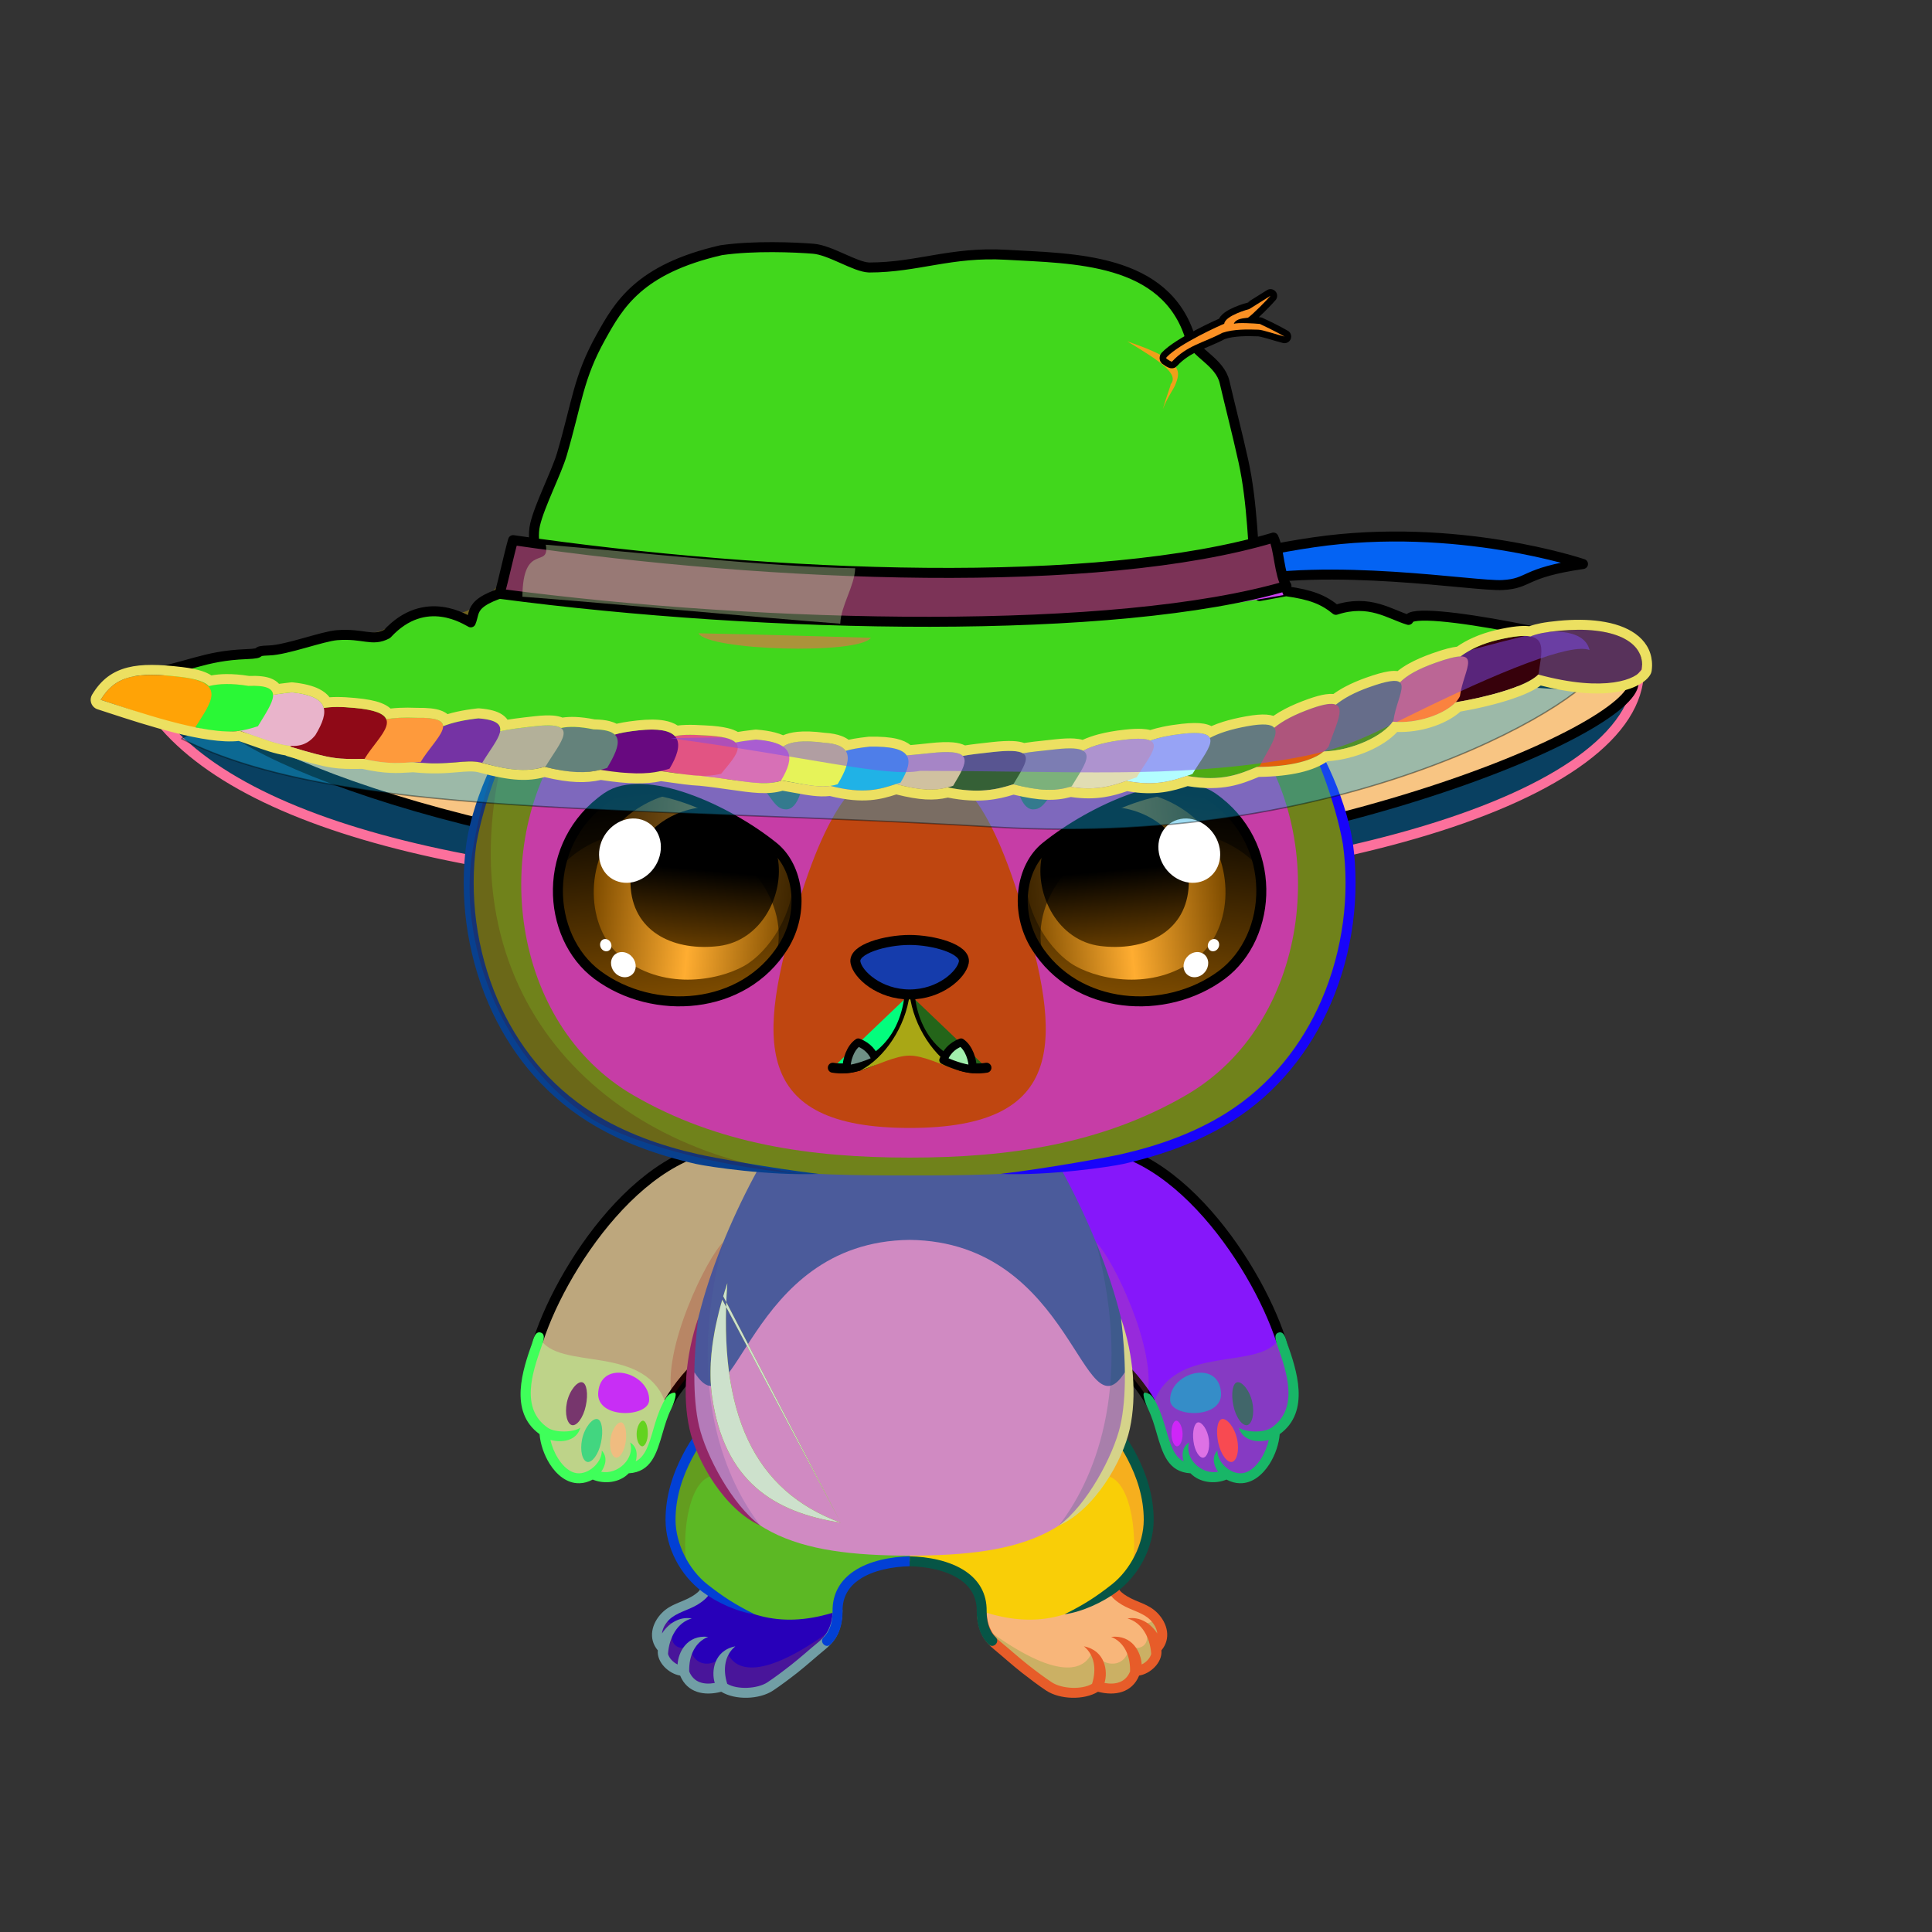<svg xmlns="http://www.w3.org/2000/svg" xmlns:xlink="http://www.w3.org/1999/xlink" style="shape-rendering:geometricPrecision; text-rendering:geometricPrecision; image-rendering:optimizeQuality; fill-rule:evenodd; clip-rule:evenodd" version="1.1" viewBox="0 0 29000 29000" xml:space="preserve"><rect x="0" y="0" width="29000" height="29000" fill="#333333" stroke="none"/><defs><style type="text/css">.Tail-Bear0fil22 {fill:none}
.RightFoot-Bear0fil35 {fill:#a17f5f}
.RightFoot-Bear0fil14 {fill:black;fill-opacity:0.2}
.RightFoot-Bear0fil32 {fill:black;fill-rule:nonzero}
.RightLeg-Bear0fil437 {fill:url(#RightLeg-Bear0id151)}
.RightLeg-Bear0fil14 {fill:black;fill-opacity:0.2}
.RightLeg-Bear0fil32 {fill:black;fill-rule:nonzero}
.LeftFoot-Bear0fil35 {fill:#a17f5f}
.LeftFoot-Bear0fil14 {fill:black;fill-opacity:0.2}
.LeftFoot-Bear0fil32 {fill:black;fill-rule:nonzero}
.LeftLeg-Bear0fil447 {fill:url(#LeftLeg-Bear0id520)}
.LeftLeg-Bear0fil14 {fill:black;fill-opacity:0.2}
.LeftLeg-Bear0fil32 {fill:black;fill-rule:nonzero}
.RightHand-Bear0fil452 {fill:url(#RightHand-Bear0id388)}
.RightHand-Bear0fil14 {fill:black;fill-opacity:0.2}
.RightHand-Bear0fil22 {fill:none}
.RightHand-Bear0str0 {stroke:black;stroke-width:150;stroke-linecap:round;stroke-linejoin:round}
.RightPaw-Bear0fil457 {fill:#865f3b}
.RightPaw-Bear0fil32 {fill:black;fill-rule:nonzero}
.RightPaw-Bear0fil458 {fill:#A16A6A}
.LeftHand-Bear0fil465 {fill:url(#LeftHand-Bear0id386)}
.LeftHand-Bear0fil14 {fill:black;fill-opacity:0.2}
.LeftHand-Bear0fil22 {fill:none}
.LeftHand-Bear0str0 {stroke:black;stroke-width:150;stroke-linecap:round;stroke-linejoin:round}
.LeftPaw-Bear0fil457 {fill:#865f3b}
.LeftPaw-Bear0fil32 {fill:black;fill-rule:nonzero}
.LeftPaw-Bear0fil458 {fill:#A16A6A}
.Body-Bear2fil478 {fill:url(#Body-Bear2id266)}
.Body-Bear2fil479 {fill:url(#Body-Bear2id516)}
.Body-Bear2fil14 {fill:black;fill-opacity:0.2}
.Body-Bear2fil32 {fill:black;fill-rule:nonzero}
.Body-Bear2fil22 {fill:none}
.Head-Bear6fil522 {fill:url(#Head-Bear6id528)}
.Head-Bear6fil32 {fill:black;fill-rule:nonzero}
.Head-Bear6fil14 {fill:black;fill-opacity:0.2}
.Head-Bear6fil523 {fill:url(#Head-Bear6id824)}
.Head-Bear6fil524 {fill:url(#Head-Bear6id450)}
.Mouth-Bear9fil100 {fill:black}
.Mouth-Bear9fil22 {fill:none}
.Mouth-Bear9str0 {stroke:black;stroke-width:150;stroke-linecap:round;stroke-linejoin:round}
.Mouth-Bear9fil152 {fill:white}
.Mouth-Bear9str9 {stroke:black;stroke-width:120;stroke-linecap:round;stroke-linejoin:round}
.Eyes-Bear10fil581 {fill:url(#Eyes-Bear10id835)}
.Eyes-Bear10fil582 {fill:url(#Eyes-Bear10id839)}
.Eyes-Bear10fil583 {fill:url(#Eyes-Bear10id864)}
.Eyes-Bear10fil152 {fill:white}
.Eyes-Bear10fil155 {fill:#5e726e}
.Eyes-Bear10fil14 {fill:black;fill-opacity:0.2}
.Eyes-Bear10fil157 {fill:black;fill-opacity:0.502}
.Eyes-Bear10fil584 {fill:url(#Eyes-Bear10id832)}
.Eyes-Bear10fil585 {fill:url(#Eyes-Bear10id841)}
.Eyes-Bear10fil586 {fill:url(#Eyes-Bear10id870)}
.Eyes-Bear10fil22 {fill:none}
.Eyes-Bear10str4 {stroke:black;stroke-width:150}
.Moustache-Bear0fil22 {fill:none}
.Nose-Bear0fil598 {fill:url(#Nose-Bear0id451)}
.Nose-Bear0str0 {stroke:black;stroke-width:150;stroke-linecap:round;stroke-linejoin:round}
.HatStrawBack-Bigfil178 {fill:#AF8300}
.HatStrawBack-Bigfil179 {fill:black}
.HatStrawBack-Bigfil180 {fill:#683501}
.HatStrawBack-Bigfil3 {fill:none}
.HatStrawBack-Bigstr0 {stroke:black;stroke-width:150;stroke-linecap:round;stroke-linejoin:round;stroke-miterlimit:22.926}
.HatStrawFront-Bigfil275 {fill:url(#HatStrawFront-Bigid143)}
.HatStrawFront-Bigfil232 {fill:white;fill-opacity:0.2}
.HatStrawFront-Bigfil276 {fill:url(#HatStrawFront-Bigid29)}
.HatStrawFront-Bigfil234 {fill:#C29D5D;fill-rule:nonzero}
.HatStrawFront-Bigfil185 {fill:#F2E1B1;fill-rule:nonzero}
.HatStrawFront-Bigfil235 {fill:#f3f3f3;fill-rule:nonzero}
.HatStrawFront-Bigfil236 {fill:#f3f3f3;fill-rule:nonzero;fill-opacity:0.702}
.HatStrawFront-Bigfil237 {fill:#381C00;fill-rule:nonzero}
.HatStrawFront-Bigfil238 {fill:#F2F2F2;fill-opacity:0.302}
.HatStrawFront-Bigfil277 {fill:url(#HatStrawFront-Bigid238)}
.HatStrawFront-Bigfil191 {fill:#703E0C;fill-rule:nonzero}
.HatStrawFront-Bigfil240 {fill:#CC9933;fill-rule:nonzero}
.HatStrawFront-Bigfil241 {fill:#AC782B;fill-rule:nonzero}
.HatStrawFront-Bigfil242 {fill:#F2F2F2;fill-opacity:0.349}
.HatStrawFront-Bigfil196 {fill:#996A1F;fill-rule:nonzero}
.HatStrawFront-Bigfil243 {fill:#783600;fill-opacity:0.51}
.HatStrawFront-Bigfil244 {fill:#AC782B;fill-rule:nonzero;fill-opacity:0.302}
.HatStrawFront-Bigfil245 {fill:#d9c3c3;fill-rule:nonzero;fill-opacity:0.302}
.HatStrawFront-Bigfil278 {fill:url(#HatStrawFront-Bigid34)}
.HatStrawFront-Bigfil279 {fill:url(#HatStrawFront-Bigid37)}
.HatStrawFront-Bigfil280 {fill:url(#HatStrawFront-Bigid59)}
.HatStrawFront-Bigfil281 {fill:url(#HatStrawFront-Bigid39)}
.HatStrawFront-Bigfil282 {fill:url(#HatStrawFront-Bigid88)}
.HatStrawFront-Bigfil283 {fill:url(#HatStrawFront-Bigid110)}
.HatStrawFront-Bigfil284 {fill:url(#HatStrawFront-Bigid117)}
.HatStrawFront-Bigfil285 {fill:url(#HatStrawFront-Bigid123)}
.HatStrawFront-Bigfil286 {fill:url(#HatStrawFront-Bigid140)}
.HatStrawFront-Bigfil287 {fill:url(#HatStrawFront-Bigid232)}
.HatStrawFront-Bigfil288 {fill:url(#HatStrawFront-Bigid129)}
.HatStrawFront-Bigfil289 {fill:url(#HatStrawFront-Bigid165)}
.HatStrawFront-Bigfil290 {fill:url(#HatStrawFront-Bigid158)}
.HatStrawFront-Bigfil291 {fill:url(#HatStrawFront-Bigid169)}
.HatStrawFront-Bigfil292 {fill:url(#HatStrawFront-Bigid148)}
.HatStrawFront-Bigfil293 {fill:url(#HatStrawFront-Bigid121)}
.HatStrawFront-Bigfil294 {fill:url(#HatStrawFront-Bigid219)}
.HatStrawFront-Bigfil295 {fill:url(#HatStrawFront-Bigid159)}
.HatStrawFront-Bigfil296 {fill:url(#HatStrawFront-Bigid115)}
.HatStrawFront-Bigfil297 {fill:url(#HatStrawFront-Bigid122)}
.HatStrawFront-Bigfil298 {fill:url(#HatStrawFront-Bigid93)}
.HatStrawFront-Bigfil299 {fill:url(#HatStrawFront-Bigid79)}
.HatStrawFront-Bigfil300 {fill:url(#HatStrawFront-Bigid98)}
.HatStrawFront-Bigfil301 {fill:url(#HatStrawFront-Bigid119)}
.HatStrawFront-Bigfil271 {fill:#FFFFCC;fill-opacity:0.502}
.HatStrawFront-Bigfil302 {fill:url(#HatStrawFront-Bigid40)}
.HatStrawFront-Bigfil179 {fill:black}
.HatStrawFront-Bigfil27 {fill:black;fill-rule:nonzero}
.HatStrawFront-Bigfil246 {fill:black;fill-opacity:0.4}
.HatStrawFront-Bigfil273 {fill:#d9c3c3;fill-rule:nonzero;fill-opacity:0.6}
.HatStrawFront-Bigfil303 {fill:url(#HatStrawFront-Bigid273);fill-rule:nonzero}
.HatStrawFront-Bigfil3 {fill:none}
.HatStrawFront-Bigstr0 {stroke:black;stroke-width:150;stroke-linecap:round;stroke-linejoin:round;stroke-miterlimit:22.926}
.HatStrawFront-Bigstr11 {stroke:black;stroke-width:20;stroke-miterlimit:22.926;stroke-opacity:0.4}
.HatStrawFront-Bigfil229 {fill:none;fill-rule:nonzero}
.HatStrawFront-Bigstr4 {stroke:black;stroke-width:200;stroke-linecap:round;stroke-linejoin:round;stroke-miterlimit:22.926}
</style><linearGradient gradientUnits="objectBoundingBox" id="RightLeg-Bear0id151" x1="50%" x2="50%" xlink:href="#RightLeg-Bear0id150" y1="100%" y2="0%">
  </linearGradient><linearGradient gradientUnits="objectBoundingBox" id="LeftLeg-Bear0id520" x1="50%" x2="50%" xlink:href="#LeftLeg-Bear0id150" y1="100%" y2="0%">
  </linearGradient><linearGradient gradientUnits="objectBoundingBox" id="RightHand-Bear0id388" x1="36.996%" x2="63.003%" xlink:href="#RightHand-Bear0id75" y1="2.665%" y2="97.335%">
  </linearGradient><linearGradient gradientUnits="objectBoundingBox" id="LeftHand-Bear0id386" x1="63.004%" x2="36.997%" xlink:href="#LeftHand-Bear0id75" y1="2.665%" y2="97.335%">
  </linearGradient><linearGradient gradientUnits="userSpaceOnUse" id="Body-Bear2id266" x1="13653.8" x2="13653.8" y1="17442" y2="23250.9">
   <stop offset="0" style="stop-opacity:1; stop-color:#614226"/>
   <stop offset="0.059" style="stop-opacity:1; stop-color:#614226"/>
   <stop offset="0.529" style="stop-opacity:1; stop-color:#865f3b"/>
   <stop offset="1" style="stop-opacity:1; stop-color:#a17f5f"/>
  </linearGradient><linearGradient gradientUnits="userSpaceOnUse" id="Body-Bear2id516" x1="13653.8" x2="13653.8" xlink:href="#Body-Bear2id310" y1="18611" y2="23350.9">
  </linearGradient><linearGradient gradientUnits="objectBoundingBox" id="Head-Bear6id528" x1="50%" x2="50%" y1="0%" y2="100%">
   <stop offset="0" style="stop-opacity:1; stop-color:#a17f5f"/>
   <stop offset="0.749" style="stop-opacity:1; stop-color:#865f3b"/>
   <stop offset="1" style="stop-opacity:1; stop-color:#614226"/>
  </linearGradient><linearGradient gradientUnits="userSpaceOnUse" id="Head-Bear6id824" x1="13653.8" x2="13653.8" xlink:href="#Head-Bear6id453" y1="17375.7" y2="8362.04">
  </linearGradient><linearGradient gradientUnits="userSpaceOnUse" id="Head-Bear6id450" x1="13653.8" x2="13653.8" xlink:href="#Head-Bear6id310" y1="16931" y2="11471.2">
  </linearGradient><linearGradient gradientUnits="userSpaceOnUse" id="Eyes-Bear10id835" x1="10347" x2="9983.65" xlink:href="#Eyes-Bear10id27" y1="15034" y2="11838.2">
  </linearGradient><linearGradient gradientUnits="userSpaceOnUse" id="Eyes-Bear10id839" x1="8947.59" x2="11869.4" xlink:href="#Eyes-Bear10id57" y1="13161.7" y2="13465.9">
  </linearGradient><linearGradient gradientUnits="userSpaceOnUse" id="Eyes-Bear10id864" x1="10672.3" x2="10481.9" xlink:href="#Eyes-Bear10id384" y1="12120.7" y2="14214.8">
  </linearGradient><linearGradient gradientUnits="userSpaceOnUse" id="Eyes-Bear10id832" x1="16960.7" x2="17324" xlink:href="#Eyes-Bear10id27" y1="15034" y2="11838.2">
  </linearGradient><linearGradient gradientUnits="userSpaceOnUse" id="Eyes-Bear10id841" x1="18360.1" x2="15438.3" xlink:href="#Eyes-Bear10id57" y1="13161.7" y2="13465.9">
  </linearGradient><linearGradient gradientUnits="userSpaceOnUse" id="Eyes-Bear10id870" x1="16635.4" x2="16825.7" xlink:href="#Eyes-Bear10id384" y1="12120.6" y2="14214.8">
  </linearGradient><linearGradient gradientUnits="userSpaceOnUse" id="Nose-Bear0id451" x1="13653.8" x2="13653.8" y1="14108.6" y2="14926.9">
   <stop offset="0" style="stop-opacity:1; stop-color:#FFCCCC"/>
   <stop offset="1" style="stop-opacity:1; stop-color:#453F2C"/>
  </linearGradient><linearGradient gradientUnits="userSpaceOnUse" id="HatStrawFront-Bigid143" x1="18120.7" x2="23686.66" xlink:href="#HatStrawFront-Bigid9" y1="8977.32" y2="8028.09">
  </linearGradient><linearGradient gradientUnits="userSpaceOnUse" id="HatStrawFront-Bigid29" x1="8466.01" x2="18401.74" xlink:href="#HatStrawFront-Bigid4" y1="8762.69" y2="4965.02">
  </linearGradient><linearGradient gradientUnits="userSpaceOnUse" id="HatStrawFront-Bigid238" x1="3026.9" x2="20465.2" xlink:href="#HatStrawFront-Bigid188" y1="10098.22" y2="10297.03">
  </linearGradient><linearGradient gradientUnits="userSpaceOnUse" id="HatStrawFront-Bigid34" x1="22779.29" x2="24648.63" xlink:href="#HatStrawFront-Bigid8" y1="9882.11" y2="9882.11">
  </linearGradient><linearGradient gradientUnits="userSpaceOnUse" id="HatStrawFront-Bigid37" x1="21581.55" x2="23136.33" xlink:href="#HatStrawFront-Bigid8" y1="10060.31" y2="10060.31">
  </linearGradient><linearGradient gradientUnits="userSpaceOnUse" id="HatStrawFront-Bigid59" x1="20796.77" x2="22036.85" xlink:href="#HatStrawFront-Bigid8" y1="10345.67" y2="10345.67">
  </linearGradient><linearGradient gradientUnits="userSpaceOnUse" id="HatStrawFront-Bigid39" x1="19697.24" x2="21038.72" xlink:href="#HatStrawFront-Bigid8" y1="10750.38" y2="10750.38">
  </linearGradient><linearGradient gradientUnits="userSpaceOnUse" id="HatStrawFront-Bigid88" x1="18866.27" x2="20029.52" xlink:href="#HatStrawFront-Bigid8" y1="10948.54" y2="11151.16">
  </linearGradient><linearGradient gradientUnits="userSpaceOnUse" id="HatStrawFront-Bigid110" x1="17866.18" x2="18991.33" xlink:href="#HatStrawFront-Bigid8" y1="11076.16" y2="11468.46">
  </linearGradient><linearGradient gradientUnits="userSpaceOnUse" id="HatStrawFront-Bigid117" x1="16885.15" x2="17981.02" xlink:href="#HatStrawFront-Bigid3" y1="11130.86" y2="11598.76">
  </linearGradient><linearGradient gradientUnits="userSpaceOnUse" id="HatStrawFront-Bigid123" x1="16026.16" x2="17125.9" xlink:href="#HatStrawFront-Bigid3" y1="11215.18" y2="11684.73">
  </linearGradient><linearGradient gradientUnits="userSpaceOnUse" id="HatStrawFront-Bigid140" x1="15110.92" x2="16104.77" xlink:href="#HatStrawFront-Bigid3" y1="11287.11" y2="11777.61">
  </linearGradient><linearGradient gradientUnits="userSpaceOnUse" id="HatStrawFront-Bigid232" x1="14195.25" x2="15179.05" xlink:href="#HatStrawFront-Bigid3" y1="11301.25" y2="11814.96">
  </linearGradient><linearGradient gradientUnits="userSpaceOnUse" id="HatStrawFront-Bigid129" x1="13372.63" x2="14284.83" xlink:href="#HatStrawFront-Bigid3" y1="11328.97" y2="11789.89">
  </linearGradient><linearGradient gradientUnits="userSpaceOnUse" id="HatStrawFront-Bigid165" x1="12522.09" x2="13474.33" xlink:href="#HatStrawFront-Bigid11" y1="11321.4" y2="11725.23">
  </linearGradient><linearGradient gradientUnits="userSpaceOnUse" id="HatStrawFront-Bigid158" x1="11629.05" x2="12573.16" xlink:href="#HatStrawFront-Bigid11" y1="11262.58" y2="11643.96">
  </linearGradient><linearGradient gradientUnits="userSpaceOnUse" id="HatStrawFront-Bigid169" x1="10685.23" x2="11668.54" xlink:href="#HatStrawFront-Bigid11" y1="11194.63" y2="11636.11">
  </linearGradient><linearGradient gradientUnits="userSpaceOnUse" id="HatStrawFront-Bigid148" x1="10082.93" x2="10937.86" xlink:href="#HatStrawFront-Bigid20" y1="11155" y2="11496.84">
  </linearGradient><linearGradient gradientUnits="userSpaceOnUse" id="HatStrawFront-Bigid121" x1="9036.06" x2="10007.94" xlink:href="#HatStrawFront-Bigid78" y1="11054.93" y2="11479.6">
  </linearGradient><linearGradient gradientUnits="userSpaceOnUse" id="HatStrawFront-Bigid219" x1="8102.28" x2="9098.63" xlink:href="#HatStrawFront-Bigid78" y1="11021.71" y2="11452.74">
  </linearGradient><linearGradient gradientUnits="userSpaceOnUse" id="HatStrawFront-Bigid159" x1="7218.62" x2="8257.72" xlink:href="#HatStrawFront-Bigid71" y1="10963.76" y2="11454.7">
  </linearGradient><linearGradient gradientUnits="userSpaceOnUse" id="HatStrawFront-Bigid115" x1="6307.31" x2="7324.26" xlink:href="#HatStrawFront-Bigid71" y1="10879.35" y2="11335.58">
  </linearGradient><linearGradient gradientUnits="userSpaceOnUse" id="HatStrawFront-Bigid122" x1="5441.76" x2="6464.69" xlink:href="#HatStrawFront-Bigid71" y1="10870.02" y2="11328.15">
  </linearGradient><linearGradient gradientUnits="userSpaceOnUse" id="HatStrawFront-Bigid93" x1="4561.86" x2="5638.23" xlink:href="#HatStrawFront-Bigid71" y1="10773.82" y2="11200.56">
  </linearGradient><linearGradient gradientUnits="userSpaceOnUse" id="HatStrawFront-Bigid79" x1="3637.81" x2="4707.91" xlink:href="#HatStrawFront-Bigid71" y1="10576.81" y2="10980.63">
  </linearGradient><linearGradient gradientUnits="userSpaceOnUse" id="HatStrawFront-Bigid98" x1="2809.89" x2="3897.32" xlink:href="#HatStrawFront-Bigid71" y1="10365.47" y2="10859.56">
  </linearGradient><linearGradient gradientUnits="userSpaceOnUse" id="HatStrawFront-Bigid119" x1="1685.72" x2="3068.16" y1="10110.65" y2="10725.07">
   <stop offset="0" style="stop-opacity:1; stop-color:#FFE0A1"/>
   <stop offset="0.471" style="stop-opacity:1; stop-color:#D4B671"/>
   <stop offset="1" style="stop-opacity:1; stop-color:#D4A52E"/>
  </linearGradient><linearGradient gradientUnits="userSpaceOnUse" id="HatStrawFront-Bigid40" x1="7499" x2="19264.5" xlink:href="#HatStrawFront-Bigid9" y1="8726.77" y2="8726.77">
  </linearGradient><linearGradient gradientUnits="userSpaceOnUse" id="HatStrawFront-Bigid273" x1="17581.58" x2="19212.35" xlink:href="#HatStrawFront-Bigid267" y1="5530.79" y2="4727.77">
  </linearGradient><linearGradient gradientUnits="userSpaceOnUse" id="RightLeg-Bear0id150" x1="15526.7" x2="15526.7" y1="24311.8" y2="20742.8">
   <stop offset="0" style="stop-opacity:1; stop-color:#a17f5f"/>
   <stop offset="0.278" style="stop-opacity:1; stop-color:#a17f5f"/>
   <stop offset="1" style="stop-opacity:1; stop-color:#865f3b"/>
  </linearGradient><linearGradient gradientUnits="userSpaceOnUse" id="LeftLeg-Bear0id150" x1="15526.7" x2="15526.7" y1="24311.8" y2="20742.8">
   <stop offset="0" style="stop-opacity:1; stop-color:#a17f5f"/>
   <stop offset="0.278" style="stop-opacity:1; stop-color:#a17f5f"/>
   <stop offset="1" style="stop-opacity:1; stop-color:#865f3b"/>
  </linearGradient><linearGradient gradientUnits="userSpaceOnUse" id="RightHand-Bear0id75" x1="17042.3" x2="17994.1" y1="17293.3" y2="21110.7">
   <stop offset="0" style="stop-opacity:1; stop-color:#614226"/>
   <stop offset="0.078" style="stop-opacity:1; stop-color:#614226"/>
   <stop offset="0.769" style="stop-opacity:1; stop-color:#865f3b"/>
   <stop offset="1" style="stop-opacity:1; stop-color:#865f3b"/>
  </linearGradient><linearGradient gradientUnits="userSpaceOnUse" id="LeftHand-Bear0id75" x1="17042.3" x2="17994.1" y1="17293.3" y2="21110.7">
   <stop offset="0" style="stop-opacity:1; stop-color:#614226"/>
   <stop offset="0.078" style="stop-opacity:1; stop-color:#614226"/>
   <stop offset="0.769" style="stop-opacity:1; stop-color:#865f3b"/>
   <stop offset="1" style="stop-opacity:1; stop-color:#865f3b"/>
  </linearGradient><linearGradient gradientUnits="userSpaceOnUse" id="Body-Bear2id310" x1="13653.8" x2="13653.8" y1="17946" y2="23169.7">
   <stop offset="0" style="stop-opacity:1; stop-color:#e8d3ba"/>
   <stop offset="0.478" style="stop-opacity:1; stop-color:#f5e5d1"/>
   <stop offset="1" style="stop-opacity:1; stop-color:#f5e5d1"/>
  </linearGradient><linearGradient gradientUnits="userSpaceOnUse" id="Head-Bear6id453" x1="13653.8" x2="13653.8" y1="16305.8" y2="9413.82">
   <stop offset="0" style="stop-opacity:1; stop-color:#865f3b"/>
   <stop offset="0.678" style="stop-opacity:1; stop-color:#a17f5f"/>
   <stop offset="1" style="stop-opacity:1; stop-color:#a17f5f"/>
  </linearGradient><linearGradient gradientUnits="userSpaceOnUse" id="Head-Bear6id310" x1="13653.8" x2="13653.8" y1="17946" y2="23169.7">
   <stop offset="0" style="stop-opacity:1; stop-color:#e8d3ba"/>
   <stop offset="0.478" style="stop-opacity:1; stop-color:#f5e5d1"/>
   <stop offset="1" style="stop-opacity:1; stop-color:#f5e5d1"/>
  </linearGradient><linearGradient gradientUnits="userSpaceOnUse" id="Eyes-Bear10id27" x1="16937.6" x2="16937.6" y1="14961.3" y2="11448.6">
   <stop offset="0" style="stop-opacity:1; stop-color:#804d00"/>
   <stop offset="1" style="stop-opacity:1; stop-color:black"/>
  </linearGradient><linearGradient gradientUnits="objectBoundingBox" id="Eyes-Bear10id57" x1="100%" x2="0%" y1="50%" y2="50%">
   <stop offset="0" style="stop-opacity:1; stop-color:#804d00"/>
   <stop offset="0.502" style="stop-opacity:1; stop-color:#ffad31"/>
   <stop offset="1" style="stop-opacity:1; stop-color:#804d00"/>
  </linearGradient><linearGradient gradientUnits="userSpaceOnUse" id="Eyes-Bear10id384" x1="16417.8" x2="16417.8" y1="11784.3" y2="14068.5">
   <stop offset="0" style="stop-opacity:1; stop-color:black"/>
   <stop offset="0.45" style="stop-opacity:1; stop-color:black"/>
   <stop offset="1" style="stop-opacity:1; stop-color:#663d00"/>
  </linearGradient><linearGradient gradientUnits="userSpaceOnUse" id="HatStrawFront-Bigid9" x1="7913.62" x2="18776.97" y1="9009.8" y2="9009.8">
   <stop offset="0" style="stop-opacity:1; stop-color:#5e726e"/>
   <stop offset="0.149" style="stop-opacity:1; stop-color:#040404"/>
   <stop offset="0.541" style="stop-opacity:1; stop-color:#1A1A1A"/>
   <stop offset="0.659" style="stop-opacity:1; stop-color:#4A4A4A"/>
   <stop offset="1" style="stop-opacity:1; stop-color:#242424"/>
  </linearGradient><linearGradient gradientUnits="userSpaceOnUse" id="HatStrawFront-Bigid4" x1="8806.49" x2="17980.35" y1="9042.97" y2="5536.49">
   <stop offset="0" style="stop-opacity:1; stop-color:#804600"/>
   <stop offset="0.341" style="stop-opacity:1; stop-color:#CEAC5C"/>
   <stop offset="0.659" style="stop-opacity:1; stop-color:#E3CB81"/>
   <stop offset="1" style="stop-opacity:1; stop-color:#E6BF6C"/>
  </linearGradient><linearGradient gradientUnits="userSpaceOnUse" id="HatStrawFront-Bigid188" x1="4512.45" x2="19451.24" y1="11982.54" y2="12138.83">
   <stop offset="0" style="stop-opacity:1; stop-color:#946500"/>
   <stop offset="1" style="stop-opacity:1; stop-color:#F7D57B"/>
  </linearGradient><linearGradient gradientUnits="userSpaceOnUse" id="HatStrawFront-Bigid8" x1="22052.31" x2="22415.94" y1="11224.66" y2="12017.08">
   <stop offset="0" style="stop-opacity:1; stop-color:#D6A233"/>
   <stop offset="0.471" style="stop-opacity:1; stop-color:#FFF1C4"/>
   <stop offset="1" style="stop-opacity:1; stop-color:#FFE373"/>
  </linearGradient><linearGradient gradientUnits="userSpaceOnUse" id="HatStrawFront-Bigid3" x1="15105.91" x2="15443.82" y1="12776.42" y2="13432.08">
   <stop offset="0" style="stop-opacity:1; stop-color:#C49020"/>
   <stop offset="0.471" style="stop-opacity:1; stop-color:#EDDBA5"/>
   <stop offset="1" style="stop-opacity:1; stop-color:#EDCD59"/>
  </linearGradient><linearGradient gradientUnits="userSpaceOnUse" id="HatStrawFront-Bigid11" x1="12847.09" x2="13234.33" y1="12774.29" y2="13419.92">
   <stop offset="0" style="stop-opacity:1; stop-color:#BA8614"/>
   <stop offset="0.471" style="stop-opacity:1; stop-color:#E3CF91"/>
   <stop offset="1" style="stop-opacity:1; stop-color:#E3C249"/>
  </linearGradient><linearGradient gradientUnits="userSpaceOnUse" id="HatStrawFront-Bigid20" x1="10725.06" x2="11097.23" y1="12634.78" y2="13219.81">
   <stop offset="0" style="stop-opacity:1; stop-color:#B38116"/>
   <stop offset="0.471" style="stop-opacity:1; stop-color:#DCC890"/>
   <stop offset="1" style="stop-opacity:1; stop-color:#DCB84B"/>
  </linearGradient><linearGradient gradientUnits="userSpaceOnUse" id="HatStrawFront-Bigid78" x1="8470.63" x2="9390.6" y1="11128.78" y2="11526.76">
   <stop offset="0" style="stop-opacity:1; stop-color:#A3730C"/>
   <stop offset="0.471" style="stop-opacity:1; stop-color:#CCB67B"/>
   <stop offset="1" style="stop-opacity:1; stop-color:#CCA83B"/>
  </linearGradient><linearGradient gradientUnits="userSpaceOnUse" id="HatStrawFront-Bigid71" x1="3584.06" x2="4588.11" y1="10522.85" y2="10979.05">
   <stop offset="0" style="stop-opacity:1; stop-color:#A16B00"/>
   <stop offset="0.471" style="stop-opacity:1; stop-color:#CAAF6B"/>
   <stop offset="1" style="stop-opacity:1; stop-color:#CAA02B"/>
  </linearGradient><linearGradient gradientUnits="userSpaceOnUse" id="HatStrawFront-Bigid267" x1="16980.83" x2="18377.84" y1="7952.63" y2="7264.73">
   <stop offset="0" style="stop-opacity:1; stop-color:#947600"/>
   <stop offset="0.329" style="stop-opacity:1; stop-color:#FFCE0A"/>
   <stop offset="1" style="stop-opacity:1; stop-color:#FFFCDE"/>
  </linearGradient></defs><g id="HatStrawBack-Big">
      <animateTransform additive="sum" attributeName="transform" dur="10" repeatCount="indefinite" type="translate" values="0;0 200;0;0 200;0;0 200;0;0 200;0"/>
  <g>
   <g>
    <path class="HatStrawBack-Bigfil178" d="M14002.19 10355.57c6014.4,0 2336.1,-37.96 10524.71,-296.01 -0.64,1852.09 -4813.21,3286.63 -10827.6,3286.63 -6014.39,0 -10079.55,-915.73 -11363.32,-2746.65 8163.66,-838.76 5651.82,-243.97 11666.21,-243.97z" style="fill:#094061"/>
    <path class="HatStrawBack-Bigfil179" d="M14002.19 10205.57c3474.5,0 3715.47,-12.54 4864.46,-72.34 847.17,-44.08 2185.03,-113.72 5655.56,-223.08 82.51,-2.59 151.51,62.21 154.1,144.72 0.14,4.44 0.07,8.83 -0.17,13.19 -7.36,993.28 -1241.01,1858.12 -3243.6,2465.99 -1971,598.28 -4701.89,962.14 -7733.24,962.14 -3051.37,0 -5605.89,-235.68 -7555.59,-706.94 -1929.41,-466.36 -3273.53,-1167.63 -3930.19,-2104.16 -47.24,-67.63 -30.72,-160.77 36.91,-208.01 21.62,-15.1 45.84,-23.67 70.34,-26.15l-0.02 -0.22c5292.6,-543.77 6111.63,-486.43 7662.37,-377.85 839.48,58.77 1895.42,132.71 4019.07,132.71zm0 150c6014.4,0 2336.1,-37.96 10524.71,-296.01 -0.64,1852.09 -4813.21,3286.63 -10827.6,3286.63 -6014.39,0 -10079.55,-915.73 -11363.32,-2746.65 8163.66,-838.76 5651.82,-243.97 11666.21,-243.97z" id="1" style="fill:#fc709c"/>
   </g>
   <path class="HatStrawBack-Bigfil180" d="M13842.94 8738.39c5875.12,0 7030.82,1788.46 10678.49,1507.44 0,713.09 -5016.14,2857.33 -10891.26,2857.33 -5875.12,0 -10321.74,-1831.34 -10464.09,-2486.95 3480.19,-823.9 4801.74,-1877.82 10676.86,-1877.82z" style="fill:#4d701d"/>
   <path class="HatStrawBack-Bigfil3 HatStrawBack-Bigstr0" d="M13842.94 8738.39c5875.12,0 7030.82,1788.46 10678.49,1507.44 0,713.09 -5016.14,2857.33 -10891.26,2857.33 -5875.12,0 -10321.74,-1831.34 -10464.09,-2486.95 3480.19,-823.9 4801.74,-1877.82 10676.86,-1877.82z" style="fill:#f8c583"/>
  </g>
 </g><g id="Tail-Bear0">
  <rect class="Tail-Bear0fil22" height="1129" width="1129" x="13089" y="21055"/>
 </g><g id="RightFoot-Bear0">
  <path class="RightFoot-Bear0fil35" d="M17045 25080c-66,213 -260,328 -578,232 -82,82 -466,170 -720,2 -241,-159 -607,-457 -720,-564 -96,-91 -335,-220 -291,-565 777,87 1299,173 1927,-306 18,146 320,205 479,267 233,89 426,392 211,604 42,135 -122,330 -308,330z" style="fill:#f8b67a"/>
  <path class="RightFoot-Bear0fil14" d="M16490 25327c320,133 480,-45 565,-254 204,-15 307,-138 301,-308 28,-45 52,-79 86,-174 31,-139 -54,-325 -125,-351 31,144 -137,125 -191,129 232,292 -30,451 -178,321 -4,299 -321,400 -555,107 -111,282 -514,451 -1612,-364 1095,1261 1346,941 1709,894z" style="fill:#1c970c"/>
  <path class="RightFoot-Bear0fil32" d="M16963 25089c-68,167 -221,202 -384,173 53,-171 15,-486 -309,-550 160,131 191,345 122,563 -153,91 -454,76 -604,-23 -105,-69 -235,-166 -357,-262 -142,-112 -270,-229 -408,-342 -98,-80 -205,-212 -213,-454 5,-41 -24,-78 -65,-83 -41,-5 -84,23 -83,65 7,344 143,486 266,587 138,114 267,232 411,345 124,97 257,197 366,269 205,135 567,145 776,17 252,66 509,18 618,-243 169,-27 352,-197 334,-378 149,-177 94,-405 -60,-562 -136,-138 -294,-154 -454,-250 -66,-40 -120,-83 -125,-121l-137 73c20,64 119,137 185,176 138,83 316,117 424,227 53,54 98,127 105,203 -87,-137 -253,-261 -447,-225 213,57 340,284 356,532 -17,67 -81,130 -143,158 -9,-180 -141,-449 -459,-414 197,78 290,282 285,519z" style="fill:#e75c29"/>
 </g><g id="LeftFoot-Bear0">
  <path class="LeftFoot-Bear0fil35" d="M10263 25080c66,213 260,328 578,232 82,82 466,170 720,2 241,-159 607,-457 719,-564 96,-91 336,-220 292,-565 -777,87 -1299,173 -1927,-306 -19,146 -321,205 -479,267 -233,89 -427,392 -211,604 -42,135 121,330 308,330z" style="fill:#2800b9"/>
  <path class="LeftFoot-Bear0fil14" d="M10817 25327c-320,133 -479,-45 -565,-254 -203,-15 -307,-138 -301,-308 -27,-45 -52,-79 -85,-174 -32,-139 54,-325 124,-351 -30,144 137,125 192,129 -233,292 29,451 178,321 4,299 321,400 554,107 112,282 515,451 1613,-364 -1095,1261 -1346,941 -1710,894z" style="fill:#cf6d1e"/>
  <path class="LeftFoot-Bear0fil32" d="M10345 25089c68,167 220,202 384,173 -54,-171 -16,-486 309,-550 -160,131 -191,345 -122,563 153,91 454,76 604,-23 104,-69 234,-166 356,-262 143,-112 271,-229 409,-342 97,-80 205,-212 213,-454 -5,-41 24,-78 65,-83 41,-5 84,23 83,65 -7,344 -143,486 -266,587 -139,114 -268,232 -411,345 -124,97 -258,197 -367,269 -205,135 -567,145 -776,17 -251,66 -509,18 -617,-243 -169,-27 -352,-197 -335,-378 -149,-177 -93,-405 61,-562 136,-138 294,-154 454,-250 66,-40 120,-83 125,-121l137 73c-20,64 -120,137 -185,176 -139,83 -316,117 -425,227 -53,54 -97,127 -104,203 86,-137 252,-261 447,-225 -213,57 -341,284 -357,532 18,67 82,130 144,158 8,-180 141,-449 459,-414 -197,78 -291,282 -285,519z" style="fill:#719ea5"/>
 </g><g id="RightLeg-Bear0">
  <path class="RightLeg-Bear0fil437" d="M13654 20747c651,0 2263,-52 2620,230 303,239 971,977 969,1838 -2,444 -257,819 -524,1020 -578,425 -1151,626 -1983,350 7,-583 -643,-742 -1082,-749l0 -2689z" style="fill:#f9ce07"/>
  <path class="RightLeg-Bear0fil14" d="M16988 23561c110,-131 245,-442 245,-600 2,-776 -323,-1481 -652,-1782 -248,370 -56,940 55,979 367,105 445,994 352,1403z" style="fill:#ef3279"/>
  <path class="RightLeg-Bear0fil32" d="M16690 23782c-238,187 -417,303 -711,449 260,-35 573,-178 785,-337 332,-249 552,-662 553,-1079 1,-360 -110,-698 -263,-990 -227,-429 -547,-760 -734,-907 -32,-26 -79,-20 -105,12 -25,33 -20,80 13,105 175,139 478,451 693,860 144,273 248,587 247,920 -1,358 -198,746 -478,967zm-1745 794c71,68 -33,176 -104,108 -135,-130 -182,-317 -180,-500 3,-218 -99,-369 -246,-471 -213,-147 -519,-198 -761,-203l0 -149 1 0c265,5 604,62 845,229 186,129 314,320 310,596 -1,139 31,290 135,390z" style="fill:#065546"/>
 </g><g id="LeftLeg-Bear0">
  <path class="LeftLeg-Bear0fil447" d="M13654 20747c-651,0 -2264,-52 -2620,230 -303,239 -971,977 -969,1838 1,444 256,819 524,1020 578,425 1150,626 1983,350 -7,-583 642,-742 1082,-749l0 -2689z" style="fill:#5cb824"/>
  <path class="LeftLeg-Bear0fil14" d="M10320 23561c-110,-131 -245,-442 -245,-600 -3,-776 323,-1481 652,-1782 248,370 56,940 -56,979 -366,105 -444,994 -351,1403z" style="fill:#81360b"/>
  <path class="LeftLeg-Bear0fil32" d="M10618 23782c238,187 417,303 711,449 -260,-35 -573,-178 -785,-337 -332,-249 -552,-662 -554,-1079 -1,-360 110,-698 264,-990 226,-429 547,-760 734,-907 32,-26 79,-20 104,12 26,33 20,80 -12,105 -175,139 -478,451 -694,860 -143,273 -247,587 -246,920 1,358 198,746 478,967zm1745 794c-71,68 32,176 103,108 135,-130 183,-317 181,-500 -3,-218 98,-369 246,-471 212,-147 519,-198 761,-203l0 -149 -1 0c-265,5 -604,62 -845,229 -186,129 -314,320 -311,596 2,139 -31,290 -134,390z" style="fill:#0240d5"/>
 </g><g id="RightHand-Bear0">
 <animateTransform additive="sum" attributeName="transform" dur="10" repeatCount="indefinite" type="translate" values="0;0 200;0;0 200;0;0 200;0;0 200;0"/>
  <path class="RightHand-Bear0fil452" d="M16111 17210c1487,-179 2823,1880 3151,3021 160,558 -1806,1220 -1964,882 -68,-147 -295,-477 -571,-705 -149,-820 -321,-1468 -1092,-3106 169,-47 290,-69 476,-92z" style="fill:#96a9b3"/>
  <path class="RightHand-Bear0fil22 RightHand-Bear0str0" d="M16111 17205c1487,-179 2823,1880 3151,3021 160,558 -1806,1220 -1964,882 -68,-147 -295,-477 -571,-705 -149,-820 -321,-1468 -1092,-3106 169,-47 290,-69 476,-92z" style="fill:#8617fa"/>
  <path class="RightHand-Bear0fil14" d="M17217 20971c-131,-206 -302,-406 -490,-563 -50,-606 -203,-1164 -276,-1762 236,212 930,1618 766,2325z" style="fill:#dd7862"/>
 </g><g id="LeftHand-Bear0">
 <animateTransform additive="sum" attributeName="transform" dur="10" repeatCount="indefinite" type="translate" values="0;0 200;0;0 200;0;0 200;0;0 200;0"/>
  <path class="LeftHand-Bear0fil465" d="M11197 17210c-1488,-179 -2824,1880 -3151,3021 -160,558 1806,1220 1963,882 69,-147 296,-477 571,-705 149,-820 322,-1468 1092,-3106 -168,-47 -290,-69 -475,-92z" style="fill:#18e600"/>
  <path class="LeftHand-Bear0fil22 LeftHand-Bear0str0" d="M11197 17205c-1488,-179 -2824,1880 -3151,3021 -160,558 1806,1220 1963,882 69,-147 296,-477 571,-705 149,-820 322,-1468 1092,-3106 -168,-47 -290,-69 -475,-92z" style="fill:#bda77d"/>
  <path class="LeftHand-Bear0fil14" d="M10090 20971c132,-206 303,-406 490,-563 51,-606 203,-1164 276,-1762 -235,212 -929,1618 -766,2325z" style="fill:#a60007"/>
 </g><g id="Body-Bear2">
 <animateTransform additive="sum" attributeName="transform" dur="10" repeatCount="indefinite" type="translate" values="0;0 200;0;0 200;0;0 200;0;0 200;0"/>
  <path class="Body-Bear2fil478" d="M13654 23251c1692,-3 2768,-207 3233,-1826 302,-1052 -330,-2764 -1019,-3983 -551,110 -1409,139 -2214,150 -806,-11 -1663,-40 -2215,-150 -688,1219 -1321,2931 -1018,3983 465,1619 1541,1823 3233,1826z" style="fill:#4b5b9b"/>
  <path class="Body-Bear2fil479" d="M10345 20913c6,183 31,355 76,512 465,1619 1541,1923 3233,1926 1692,-3 2768,-307 3233,-1926 45,-157 69,-329 76,-512 -25,-106 -51,-212 -78,-316 -634,1002 -759,-1957 -3231,-1986 -2472,29 -2598,2988 -3231,1986 -27,104 -54,210 -78,316z" style="fill:#d08ac2"/>
  <path class="Body-Bear2fil14" d="M11416 22901c-455,-288 -787,-750 -995,-1476 -211,-735 34,-1792 435,-2779 -591,2230 70,3628 560,4255z" style="fill:#464298"/>
  <path class="Body-Bear2fil32" d="M11416 22901c-539,-241 -960,-968 -1067,-1455 -108,-487 -59,-1102 131,-1659 -71,577 -87,1191 13,1618 104,444 495,1184 923,1496z" style="fill:#932766"/>
  <path class="Body-Bear2fil22" d="M12621 22856c-1016,-156 -1749,-629 -1932,-1889 -2,-17 -5,-34 -7,-51l0 -4c-2,-16 -4,-32 -5,-48l-1 -7c-1,-15 -3,-31 -4,-46l0 -8c-2,-15 -3,-30 -3,-46l-1 -8c-1,-16 -1,-31 -2,-47l0 -6c-1,-17 -1,-34 -1,-51l0 -5c0,-17 0,-34 0,-50l0 -8c0,-15 0,-31 1,-47l0 -9c1,-15 1,-30 2,-46l0 -11c1,-14 2,-29 3,-44l1 -12c1,-15 2,-29 3,-44l1 -13c1,-15 3,-31 4,-46l2 -14c1,-15 3,-30 5,-44l1 -15c2,-14 4,-27 5,-41l3 -18c2,-13 3,-26 5,-39l3 -18c2,-12 4,-25 6,-38 1,-7 2,-14 4,-22 2,-12 4,-25 6,-37l4 -23c2,-11 4,-23 6,-34 2,-9 4,-18 6,-28 2,-10 4,-21 6,-32 2,-9 4,-18 6,-27 2,-11 4,-21 7,-32l6 -27c2,-11 4,-21 7,-31 3,-13 6,-25 9,-37l5 -21c3,-14 6,-27 9,-40l5 -18c4,-14 7,-28 11,-42l4 -15c4,-15 8,-30 12,-46l3 -8c4,-16 9,-33 14,-49l1 -7m15 -50l9 -28c5,-17 10,-34 15,-52l2 -5c6,-17 11,-34 17,-51l1 -6c6,-18 12,-36 18,-54l0 -1c-142,1971 409,3124 1703,3596" style="fill:#758806"/>
  <path class="Body-Bear2fil22" d="M12621 22856c-1016,-156 -1749,-629 -1932,-1889 -2,-17 -5,-34 -7,-51l0 -4c-2,-16 -4,-32 -5,-48l-1 -7c-1,-15 -3,-31 -4,-46l0 -8c-2,-15 -3,-30 -3,-46l-1 -8c-1,-16 -1,-31 -2,-47l0 -6c-1,-17 -1,-34 -1,-51l0 -5c0,-17 0,-34 0,-50l0 -8c0,-15 0,-31 1,-47l0 -9c1,-15 1,-30 2,-46l0 -11c1,-14 2,-29 3,-44l1 -12c1,-15 2,-29 3,-44l1 -13c1,-15 3,-31 4,-46l2 -14c1,-15 3,-30 5,-44l1 -15c2,-14 4,-27 5,-41l3 -18c2,-13 3,-26 5,-39l3 -18c2,-12 4,-25 6,-38 1,-7 2,-14 4,-22 2,-12 4,-25 6,-37l4 -23c2,-11 4,-23 6,-34 2,-9 4,-18 6,-28 2,-10 4,-21 6,-32 2,-9 4,-18 6,-27 2,-11 4,-21 7,-32l6 -27c2,-11 4,-21 7,-31 3,-13 6,-25 9,-37l5 -21c3,-14 6,-27 9,-40l5 -18c4,-14 7,-28 11,-42l4 -15c4,-15 8,-30 12,-46l3 -8c4,-16 9,-33 14,-49l1 -7m15 -50l9 -28c5,-17 10,-34 15,-52l2 -5c6,-17 11,-34 17,-51l1 -6c6,-18 12,-36 18,-54l0 -1c-142,1971 409,3124 1703,3596" style="fill:#cde1cc"/>
  <path class="Body-Bear2fil14" d="M15892 22901c455,-288 786,-750 995,-1476 211,-735 -34,-1792 -436,-2779 592,2230 -69,3628 -559,4255z" style="fill:#0c5654"/>
  <path class="Body-Bear2fil32" d="M15892 22901c539,-241 960,-968 1067,-1455 107,-487 59,-1102 -132,-1659 72,577 87,1191 -12,1618 -104,444 -496,1184 -923,1496z" style="fill:#d5d38a"/>
 </g><g id="RightPaw-Bear0">
 <animateTransform additive="sum" attributeName="transform" dur="10" repeatCount="indefinite" type="translate" values="0;0 200;0;0 200;0;0 200;0;0 200;0"/>
  <path class="RightPaw-Bear0fil457" d="M19212 20074c101,319 446,1074 -76,1413 -8,341 -321,891 -722,638 -151,80 -387,68 -509,-83 -446,-4 -409,-537 -607,-929 295,-982 1641,-506 1914,-1039z" style="fill:#863ac3"/>
  <path class="RightPaw-Bear0fil32" d="M19190 20003c89,-30 112,105 135,170 130,372 354,1015 -116,1354 -11,143 -66,311 -153,448 -99,155 -252,294 -446,289 -65,-1 -132,-19 -200,-55 -176,73 -404,47 -540,-94 -338,-20 -419,-297 -509,-605 -35,-123 -73,-250 -129,-363 -19,-37 -94,-221 -57,-240 16,-8 67,4 101,36 47,44 78,115 89,136 63,125 102,260 140,389 60,206 115,395 261,468 -29,-101 -22,-219 84,-284 -76,237 182,489 434,440 -65,-93 -101,-219 -10,-319 -6,164 172,338 339,342 137,3 248,-112 316,-220 55,-87 95,-188 116,-282 -169,50 -397,13 -448,-183 104,74 378,78 488,1 414,-287 232,-827 98,-1209 -22,-63 -77,-193 7,-219z" style="fill:#18b667"/>
  <path class="RightPaw-Bear0fil458" d="M18721 21392c-70,15 -168,-109 -207,-290 -38,-180 -13,-339 57,-354 70,-15 188,120 226,300 39,181 -7,329 -76,344z" style="fill:#41666a"/>
  <path class="RightPaw-Bear0fil458" d="M18493 21944c-70,15 -168,-109 -207,-289 -38,-181 -13,-340 57,-355 70,-14 188,120 226,301 39,180 -7,328 -76,343z" style="fill:#f84a51"/>
  <path class="RightPaw-Bear0fil458" d="M18061 21880c-58,7 -128,-100 -147,-248 -19,-148 13,-275 70,-282 57,-7 143,110 162,258 19,148 -28,265 -85,272z" style="fill:#dd71e5"/>
  <path class="RightPaw-Bear0fil458" d="M17668 21710c-41,0 -83,-82 -84,-190 -2,-107 31,-195 72,-195 42,-1 94,90 95,197 2,108 -41,187 -83,188z" style="fill:#cf26f7"/>
  <path class="RightPaw-Bear0fil458" d="M18328 20905c28,402 -757,372 -764,113 -13,-411 729,-626 764,-113z" style="fill:#358dc8"/>
 </g><g id="LeftPaw-Bear0">
 <animateTransform additive="sum" attributeName="transform" dur="10" repeatCount="indefinite" type="translate" values="0;0 200;0;0 200;0;0 200;0;0 200;0"/>
  <path class="LeftPaw-Bear0fil457" d="M8095 20074c-101,319 -445,1074 76,1413 8,341 322,891 722,638 152,80 388,68 510,-83 446,-4 408,-537 606,-929 -294,-982 -1641,-506 -1914,-1039z" style="fill:#bed389"/>
  <path class="LeftPaw-Bear0fil32" d="M8118 20003c-89,-30 -112,105 -135,170 -130,372 -355,1015 116,1354 11,143 66,311 153,448 98,155 252,294 446,289 65,-1 131,-19 199,-55 176,73 405,47 540,-94 339,-20 419,-297 509,-605 36,-123 73,-250 130,-363 19,-37 93,-221 56,-240 -15,-8 -66,4 -100,36 -47,44 -79,115 -89,136 -63,125 -103,260 -140,389 -60,206 -116,395 -261,468 29,-101 22,-219 -84,-284 76,237 -182,489 -434,440 64,-93 101,-219 9,-319 6,164 -171,338 -338,342 -138,3 -248,-112 -316,-220 -56,-87 -96,-188 -117,-282 170,50 397,13 449,-183 -104,74 -378,78 -489,1 -414,-287 -231,-827 -98,-1209 22,-63 78,-193 -6,-219z" style="fill:#3fff5a"/>
  <path class="LeftPaw-Bear0fil458" d="M8587 21392c70,15 168,-109 206,-290 39,-180 14,-339 -56,-354 -70,-15 -188,120 -227,300 -38,181 7,329 77,344z" style="fill:#77366d"/>
  <path class="LeftPaw-Bear0fil458" d="M8815 21944c70,15 168,-109 206,-289 39,-181 14,-340 -56,-355 -70,-14 -188,120 -227,301 -38,180 7,328 77,343z" style="fill:#42d680"/>
  <path class="LeftPaw-Bear0fil458" d="M9247 21880c57,7 128,-100 147,-248 18,-148 -13,-275 -70,-282 -58,-7 -144,110 -163,258 -18,148 29,265 86,272z" style="fill:#f0bc80"/>
  <path class="LeftPaw-Bear0fil458" d="M9640 21710c41,0 83,-82 84,-190 1,-107 -31,-195 -73,-195 -41,-1 -94,90 -95,197 -1,108 42,187 84,188z" style="fill:#63d31f"/>
  <path class="LeftPaw-Bear0fil458" d="M8979 20905c-27,402 757,372 765,113 12,-411 -729,-626 -765,-113z" style="fill:#c82ef5"/>
 </g><g id="Head-Bear6">
 <animateTransform additive="sum" attributeName="transform" dur="10" repeatCount="indefinite" type="translate" values="0;0 200;0;0 200;0;0 200;0;0 200;0"/>
  <path class="Head-Bear6fil522" d="M13654 7273c-2754,0 -5109,1855 -6284,4367 -716,1530 -311,3996 1490,5129 1372,864 3321,875 4794,875 1472,0 3421,-11 4794,-875 1801,-1133 2206,-3599 1490,-5129 -1175,-2512 -3530,-4367 -6284,-4367z" style="fill:#70821b"/>
  <path class="Head-Bear6fil32" d="M7915 10650c-334,518 -658,1401 -765,2018 -105,753 -5,1590 322,2344 291,671 762,1275 1427,1694 471,296 1012,491 1579,619 204,46 1085,209 1813,296 -741,29 -1654,-107 -1846,-150 -582,-132 -1139,-332 -1625,-638 -693,-436 -1183,-1065 -1485,-1762 -338,-779 -442,-1645 -333,-2423 110,-713 534,-1597 913,-1998z" style="fill:#08408e"/>
  <path class="Head-Bear6fil14" d="M7587 11195c-326,495 -495,1551 -516,1727 -157,1332 499,3030 1805,3868 674,432 2229,772 3200,833 -2983,-342 -5480,-2661 -4489,-6428z" style="fill:#58040d"/>
  <path class="Head-Bear6fil32" d="M12848 7326c-615,115 -1491,466 -1775,598 -285,132 -1125,569 -1666,994 495,-570 1417,-1044 1603,-1130 181,-84 992,-436 1838,-462z" style="fill:#d90371"/>
  <path class="Head-Bear6fil32" d="M19392 10650c335,518 658,1401 765,2018 106,753 5,1590 -321,2344 -291,671 -762,1275 -1428,1694 -471,296 -1012,491 -1578,619 -204,46 -1085,209 -1813,296 740,29 1653,-107 1846,-150 581,-132 1138,-332 1625,-638 692,-436 1182,-1065 1485,-1762 338,-779 442,-1645 333,-2423 -111,-713 -535,-1597 -914,-1998z" style="fill:#1804fa"/>
  <path class="Head-Bear6fil32" d="M14460 7326c615,115 1491,466 1774,598 286,132 1126,569 1667,994 -495,-570 -1417,-1044 -1604,-1130 -181,-84 -992,-436 -1837,-462z" style="fill:#d24c07"/>
  <path class="Head-Bear6fil523" d="M13654 9453c-197,-935 -2169,-2487 -5116,1536 -1208,1650 -882,4378 967,5450 1270,737 2666,937 4149,937 1482,0 2879,-200 4149,-937 1848,-1072 2175,-3800 966,-5450 -2946,-4023 -4918,-2471 -5115,-1536z" style="fill:#c63da6"/>
  <path class="Head-Bear6fil524" d="M13654 11471c-615,0 -1139,344 -1672,2097 -618,2035 -708,3363 1672,3363 2379,0 2290,-1328 1671,-3363 -533,-1753 -1056,-2097 -1671,-2097z" style="fill:#bf4610"/>
 </g><g id="Mouth-Bear9">
 <animateTransform additive="sum" attributeName="transform" dur="10" repeatCount="indefinite" type="translate" values="0;0 200;0;0 200;0;0 200;0;0 200;0"/>
  <path class="Mouth-Bear9fil22 Mouth-Bear9str0" d="M12501 16027c495,83 1075,-310 1153,-1101" style="fill:#03fd7d"/>
  <path class="Mouth-Bear9fil152 Mouth-Bear9str9" d="M12707 16048c-5,-133 56,-323 175,-401 152,56 227,164 266,266 -77,44 -307,130 -441,135z" style="fill:#6f9085"/>
  <path class="Mouth-Bear9fil22 Mouth-Bear9str0" d="M14807 16027c-496,83 -1075,-310 -1153,-1101" style="fill:#246519"/>
  <path class="Mouth-Bear9fil100" d="M13654 15845c210,0 482,141 741,224 -367,-189 -681,-658 -741,-1143 -60,485 -375,954 -741,1143 259,-83 530,-224 741,-224z" style="fill:#a9a715"/>
  <path class="Mouth-Bear9fil152 Mouth-Bear9str9" d="M14601 16048c4,-133 -57,-323 -175,-401 -153,56 -227,164 -267,266 78,44 308,130 442,135z" style="fill:#a1efac"/>
 </g><g id="Eyes-Bear10">
 <animateTransform additive="sum" attributeName="transform" dur="10" repeatCount="indefinite" type="translate" values="0;0 200;0;0 200;0;0 200;0;0 200;0"/>
  <path class="Eyes-Bear10fil581" d="M8969 14635c836,620 2190,537 2791,-429 327,-525 224,-1194 -148,-1494 -696,-562 -1946,-1128 -2500,-745 -995,687 -924,2088 -143,2668z"/>
  <path class="Eyes-Bear10fil582" d="M11617 12716c-399,-321 -981,-646 -1510,-793 -269,25 -624,241 -783,411 -574,616 -522,1598 -3,2026 615,507 1442,366 1847,140 374,-209 760,-802 735,-1338 -55,-180 -153,-337 -286,-446z"/>
  <path class="Eyes-Bear10fil583" d="M10505 12121c-590,78 -1098,548 -1037,1219 61,671 674,941 1324,860 639,-80 986,-773 881,-1329 -238,-333 -963,-669 -1168,-750z"/>
  <circle class="Eyes-Bear10fil152" r="235" transform="matrix(0.719 0.415 -0.324 0.689 9357.01 14479.7)"/>
  <circle class="Eyes-Bear10fil152" r="235" transform="matrix(0.28 0.278 -0.232 0.278 9092.75 14187.1)"/>
  <path class="Eyes-Bear10fil155" d="M10512 11042c53,131 308,167 711,539 370,341 383,569 579,568 217,-2 315,-528 219,-788 -79,-213 -169,-371 -641,-550 -559,-210 -934,71 -868,231z"/>
  <path class="Eyes-Bear10fil14" d="M10512 11042c53,131 308,167 711,539 370,341 383,569 579,568 217,-2 315,-528 219,-788 -79,-213 -169,-371 -641,-550 -559,-210 -934,71 -868,231z"/>
  <path class="Eyes-Bear10fil155" d="M16796 11042c-54,131 -308,167 -711,539 -370,341 -384,569 -579,568 -217,-2 -315,-528 -219,-788 79,-213 169,-371 641,-550 559,-210 933,71 868,231z"/>
  <path class="Eyes-Bear10fil14" d="M16796 11042c-54,131 -308,167 -711,539 -370,341 -384,569 -579,568 -217,-2 -315,-528 -219,-788 79,-213 169,-371 641,-550 559,-210 933,71 868,231z"/>
  <path class="Eyes-Bear10fil157" d="M11640 14375c43,-53 83,-110 120,-169 327,-525 224,-1194 -148,-1494 -696,-562 -1946,-1128 -2500,-745 -395,272 -622,658 -703,1059 454,-555 1434,-681 1906,-559 845,220 1574,1073 1325,1908z"/>
  <path class="Eyes-Bear10fil22 Eyes-Bear10str4" d="M8969 14635c836,620 2190,537 2791,-429 327,-525 224,-1194 -148,-1494 -696,-562 -1946,-1128 -2500,-745 -995,687 -924,2088 -143,2668z"/>
  <circle class="Eyes-Bear10fil152" r="235" transform="matrix(-0.557 2.024 -1.894 -0.354 9456.02 12768.6)"/>
  <path class="Eyes-Bear10fil584" d="M18338 14635c-835,620 -2189,537 -2790,-429 -327,-525 -224,-1194 148,-1494 696,-562 1946,-1128 2500,-745 994,687 923,2088 142,2668z"/>
  <path class="Eyes-Bear10fil585" d="M15690 12716c400,-321 982,-646 1511,-793 268,25 624,241 783,411 573,616 522,1598 3,2026 -616,507 -1443,366 -1847,140 -374,-209 -760,-802 -736,-1338 56,-180 154,-337 286,-446z"/>
  <path class="Eyes-Bear10fil586" d="M16802 12121c591,78 1099,548 1038,1219 -61,671 -674,941 -1324,860 -639,-80 -986,-773 -881,-1329 238,-333 963,-669 1167,-750z"/>
  <circle class="Eyes-Bear10fil152" r="235" transform="matrix(-0.719 0.415 0.324 0.689 17950.6 14479.7)"/>
  <circle class="Eyes-Bear10fil152" r="235" transform="matrix(-0.28 0.278 0.232 0.278 18214.9 14187.1)"/>
  <path class="Eyes-Bear10fil157" d="M15668 14375c-43,-53 -83,-110 -120,-169 -327,-525 -224,-1194 148,-1494 696,-562 1946,-1128 2500,-745 395,272 621,658 703,1059 -454,-555 -1434,-681 -1906,-559 -846,220 -1574,1073 -1325,1908z"/>
  <path class="Eyes-Bear10fil22 Eyes-Bear10str4" d="M18338 14635c-835,620 -2189,537 -2790,-429 -327,-525 -224,-1194 148,-1494 696,-562 1946,-1128 2500,-745 994,687 923,2088 142,2668z"/>
  <circle class="Eyes-Bear10fil152" r="235" transform="matrix(0.557 2.024 1.894 -0.354 17851.6 12768.6)"/>
 </g><g id="Moustache-Bear0">
 <animateTransform additive="sum" attributeName="transform" dur="10" repeatCount="indefinite" type="translate" values="0;0 200;0;0 200;0;0 200;0;0 200;0"/>
  <rect class="Moustache-Bear0fil22" height="832" width="832" x="13238" y="12735"/>
 </g><g id="Nose-Bear0">
 <animateTransform additive="sum" attributeName="transform" dur="10" repeatCount="indefinite" type="translate" values="0;0 200;0;0 200;0;0 200;0;0 200;0"/>
  <path class="Nose-Bear0fil598 Nose-Bear0str0" d="M13654 14109c-356,0 -852,135 -813,337 34,185 361,481 813,481 452,0 778,-296 813,-481 38,-202 -457,-337 -813,-337z" style="fill:#153cac"/>
 </g><g id="HatStrawFront-Big">
      <animateTransform additive="sum" attributeName="transform" dur="10" repeatCount="indefinite" type="translate" values="0;0 200;0;0 200;0;0 200;0;0 200;0"/>
  <g>
   <path class="HatStrawFront-Bigfil275" d="M23761.31 8465.87c0,0 -1885.82,-640.88 -4043.16,-325.66 -1189.91,173.85 -1596.55,382.9 -1646.49,486.39 -40.58,84.14 137.32,191.55 402.16,133.51 1495.47,-327.66 3656.01,45.02 4079.22,21.55 423.21,-23.48 292.48,-182.51 1208.27,-315.79z" style="fill:#b4d4da"/>
   <path class="HatStrawFront-Bigfil232" d="M23761.32 8465.86c0,0 -1885.82,-640.88 -4043.16,-325.66 -1053.83,153.98 -1493.24,335.54 -1614.66,446.94 225.39,-67.8 510.76,-139.58 868.48,-212.11 2136.77,-433.25 4054.94,103.08 4054.94,103.08 -554.72,112.15 -718.12,212.42 -857.71,284.06 174.84,15.06 307.62,23.71 383.83,19.49 423.21,-23.48 292.47,-182.51 1208.28,-315.8z" style="fill:#d6ddd9"/>
   <path class="HatStrawFront-Bigfil276" d="M13542.37 10018.15c-9.55,-0.54 -19.11,-1.08 -28.66,-1.63 -9.55,0.55 -19.09,1.09 -28.64,1.63 0,-1.08 0,-2.18 0,-3.26 -1724.19,-98.07 -3707.53,-300.7 -5431.72,-398.77 -143.3,-285.3 -325.35,466.92 -9.94,-851.38 72.91,-292.92 -77.6,-605.08 -11.91,-889.17 67.18,-290.52 323.51,-786.84 403.01,-1058.41 228.65,-781.11 246.32,-1149.89 583.49,-1754.87 269.31,-483.19 570.33,-1022.64 1806.91,-1306.73 494.51,-71.45 1108.86,-43.74 1381.36,-22.17 258.49,20.44 626.85,273.99 838.52,281.79 726.93,0.1 1225.1,-239.57 2060.12,-190.95 1001.51,58.31 2399.5,40.52 2765.58,1259.14 65.91,219.43 439.74,346.2 511.01,652.6 82.66,355.38 187.89,759.09 281.62,1182.37 141.29,638.13 141.48,1326.66 201.28,1841.41 315.42,1318.3 -6.15,675.62 -149.46,960.93 -1724.19,98.07 -3448.38,196.14 -5172.57,294.21 0,1.08 0,2.18 0,3.26z" style="fill:#785970"/>
   <g>
    <path class="HatStrawFront-Bigfil234" d="M15712.09 7230.06c-14.13,337.62 -2318.3,295.18 -2308.12,13.41 1088.88,20.75 1678.98,40.95 2308.12,-13.41z" style="fill:#296f5e"/>
    <path class="HatStrawFront-Bigfil185" d="M18546.02 6896.65c5.87,337.87 -2296.76,431.91 -2303.28,150.03 1088.2,-43.75 1678.46,-58.51 2303.28,-150.03z" style="fill:#db9b19"/>
    <path class="HatStrawFront-Bigfil234" d="M15500.59 4661.72c9.38,-337.7 -1753.59,-475.05 -1762.64,-193.34 833.16,64.22 1285.22,90.09 1762.64,193.34z" style="fill:#6ee8e7"/>
    <path class="HatStrawFront-Bigfil185" d="M16897.59 4076.64c-277.26,22.44 -488.4,82.31 -485.75,180.05 346.79,6.13 627.6,9.56 872.03,16.82 -118.81,-80.21 -248.77,-144.74 -386.28,-196.87z" style="fill:#3b3df9"/>
    <path class="HatStrawFront-Bigfil234" d="M15746.83 7991.01c12.24,337.7 -2288.22,475.05 -2300.04,193.34 1087.18,-64.22 1677.06,-90.09 2300.04,-193.34z" style="fill:#fffad7"/>
    <path class="HatStrawFront-Bigfil185" d="M18625.75 7654.21c32.2,336.38 -2256.09,609.68 -2284.56,329.16 1081.47,-128.46 1668.79,-189.21 2284.56,-329.16z" style="fill:#16e07a"/>
    <path class="HatStrawFront-Bigfil234" d="M15673.33 5588.87c-2.72,-337.88 -2091.57,-389.87 -2090.76,-107.97 987.14,23.89 1522.39,27.89 2090.76,107.97z" style="fill:#8af143"/>
    <path class="HatStrawFront-Bigfil185" d="M17860.86 5053.16c-624.24,-59.25 -1555.89,35.14 -1544.18,223.47 735.21,-25.78 1219.36,-47.7 1655.05,-38.07 -47.13,-48.69 -84.33,-98.89 -101.24,-155.19 -3.08,-10.23 -6.41,-20.14 -9.63,-30.21z" style="fill:#580e06"/>
    <path class="HatStrawFront-Bigfil234" d="M15738.6 6299.17c-25.31,336.96 -2326.81,218.19 -2307.3,-63.09 1087.6,56.83 1676.71,96.56 2307.3,63.09z" style="fill:#81fb33"/>
    <path class="HatStrawFront-Bigfil185" d="M18457.49 6053.41c-362.45,250.92 -2249.67,241.2 -2247.1,-13.98 1043.2,-7.33 1628.88,-3.25 2227.89,-65.08l19.21 79.06z" style="fill:#cef3ec"/>
    <path class="HatStrawFront-Bigfil235" d="M12482.93 7146.16c-41.25,335.38 -2334.53,107.7 -2301.72,-172.35 1083.69,108.3 1670.25,175.9 2301.72,172.35z" style="fill:#441d1c"/>
    <path class="HatStrawFront-Bigfil236" d="M12478.75 4569.12c36.52,-335.84 -1709.68,-614.6 -1741.37,-334.52 825.3,131.04 1273.81,193.19 1741.37,334.52z" style="fill:#390d70"/>
    <path class="HatStrawFront-Bigfil235" d="M12456.33 7907.43c-14.96,337.59 -2319.02,289.4 -2308.14,7.66 1088.83,23.46 1678.88,45.13 2308.14,-7.66z" style="fill:#96312f"/>
    <path class="HatStrawFront-Bigfil235" d="M12576.34 5507.17c24.47,-336.99 -2053.44,-556.91 -2075.29,-275.82 982.02,103.21 1515.2,150.27 2075.29,275.82z" style="fill:#978215"/>
    <path class="HatStrawFront-Bigfil235" d="M12584.25 6220.41c-52.35,333.83 -2336.83,30.29 -2294.74,-248.52 1079.5,144.14 1663.5,231.15 2294.74,248.52z" style="fill:#56b851"/>
    <path class="HatStrawFront-Bigfil237" d="M9536.92 6802.07c-37.99,156.16 -567.27,126.64 -1104.86,23.27l2.45 -8.18c19.27,-65.82 37.01,-128.67 53.6,-189.03 390.23,80.21 711.93,136.51 1048.81,173.94z" style="fill:#c93f1a"/>
    <path class="HatStrawFront-Bigfil237" d="M9831.78 4241.95c6.93,-30.33 -1.32,-61.95 -21.88,-94.12 -27.1,17.05 -53.14,34.36 -78.37,51.85 33.47,13.7 66.83,27.76 100.25,42.27z" style="fill:#4d56ba"/>
    <path class="HatStrawFront-Bigfil237" d="M9422.18 7555.12c-29.09,179.59 -704.26,171.08 -1314.61,81.51 23.67,-63 50.34,-129.05 78.15,-195.93 478.27,62.87 848.4,101.77 1236.46,114.42z" style="fill:#48bc29"/>
    <path class="HatStrawFront-Bigfil237" d="M9819.87 5184.98c24.73,-129.48 -270.46,-278.37 -642.93,-395.42 -37.05,58.55 -71.29,117.11 -104.23,175.2 271.87,68.44 507.8,136.42 747.16,220.22z" style="fill:#2a7464"/>
    <path class="HatStrawFront-Bigfil237" d="M9744.97 5894.32c-42.04,150.87 -544.43,110.06 -1064.03,-4.18 18.54,-66.19 37.84,-130.95 58.9,-195.47 370.71,88.46 680.52,152.65 1005.13,199.65z" style="fill:#e2c2ad"/>
   </g>
   <path class="HatStrawFront-Bigfil238" d="M13485.07 10014.89c2385.02,-1249.11 1493.06,-2034.97 1864.64,-2349.55 1136.11,-961.83 1491.89,-187.78 1433.6,-838.7 -70.75,-790.05 -1024.26,-712.38 -1106.91,-1067.74 -71.25,-306.39 460.44,-788.51 394.52,-1007.94 -186.06,-369.24 -925.32,-792.52 -1601.67,-911.24 193.7,-20.08 401.43,-29.12 635.66,-15.49 1001.51,58.31 2399.5,40.52 2765.58,1259.14 65.91,219.43 439.74,346.2 511.01,652.6 82.66,355.38 187.89,759.09 281.62,1182.37 141.29,638.13 141.48,1326.66 201.28,1841.41 315.42,1318.3 87.88,13 -55.43,298.31 -454.39,166.49 -2788.19,654.46 -5323.9,956.83z" style="fill:#b89042"/>
   <path class="HatStrawFront-Bigfil277" d="M8043.41 8764.74c-1036.59,225.23 -895.07,384.07 -976.7,577 -57.17,-25.07 -678.33,-454.77 -1256.47,174.11 -226.13,120.01 -352.74,-12.69 -750.78,18.21 -220.18,17.09 -756.09,221.24 -1019.93,229.14 -271.84,8.13 -32.2,43.46 -343.54,55.7 -639.41,25.13 -850.48,194.16 -1611.74,327.28 568.53,415.96 2192.21,1315.76 6167.02,1427.05 4957.03,138.8 7330.6,-17.94 11575.5,-634.73 3397.38,-1089.72 4530.64,-1030.22 4807.5,-1023.59 -554.89,-265.51 -3459.94,-871.29 -3492.29,-610.07 -280.77,-83.29 -583.41,-316.91 -1089.42,-151.1 -184.19,-150.42 -365.79,-226.59 -747.71,-279.45l-4512.06 827.44c-210.69,1.79 -2366.28,65.69 -3745.29,-205.3l-3004.09 -731.69z" style="fill:#372644"/>
   <g>
    <path class="HatStrawFront-Bigfil191" d="M4831.35 10312.57c190.54,-78.94 -364.56,-399.57 -791.82,-549.37 -138.57,27.83 -297.67,74.4 -424.69,102.74 332,100.71 896.07,342.39 1216.51,446.63z" style="fill:#7f977f"/>
    <path class="HatStrawFront-Bigfil191" d="M6623.73 9919.61c46.18,-17.7 -702.96,-368.75 -694.29,-392.03 -63.51,5.57 -598.98,-2.27 -659.6,4.31 34.64,14.17 1322.13,373.05 1353.89,387.72z" style="fill:#80bceb"/>
    <path class="HatStrawFront-Bigfil191" d="M10694.62 10933.53c103.93,-261.14 -4318.78,-639.68 -4627.68,-451.42 2032.37,232.29 3262.19,324.4 4627.68,451.42z" style="fill:#00a27b"/>
    <path class="HatStrawFront-Bigfil191" d="M11252.92 9966.48c-536.29,-34.21 -3204.29,-585.04 -3656.93,-250.84 1047.57,303.71 3663.4,435.91 3656.93,250.84z" style="fill:#b6d134"/>
    <path class="HatStrawFront-Bigfil185" d="M22265.27 9487.67c83.72,275.31 -2453.85,1093.13 -2791.62,913.97 1486.75,-464.06 2159.39,-700.4 2635.73,-952.92 54.84,13.65 106.81,26.3 155.89,38.95z" style="fill:#91e6cc"/>
    <path class="HatStrawFront-Bigfil185" d="M19974.25 9094.41c-666.22,182.48 -1566.06,596.53 -1320.48,722.73 886.28,-315.8 1356.84,-510.13 1772.56,-653.35 -89.34,-10.93 -174.2,-24.23 -256.72,-42.32 -37.8,8.42 -76.78,19.07 -117.05,32.27 -25.96,-21.21 -51.87,-40.93 -78.31,-59.33z" style="fill:#a0ddc3"/>
    <path class="HatStrawFront-Bigfil240" d="M18031.24 9499.79c-197.15,421.44 -3227.34,727.43 -3449.06,364.58 1685.94,-190.37 2578.17,-271.89 3449.06,-364.58z" style="fill:#d7d43a"/>
    <path class="HatStrawFront-Bigfil241" d="M13790.7 10429.93c-188.92,258.78 -2459.68,189.58 -2586.32,-68.07 1265.47,25.3 1933.21,51.3 2586.32,68.07z" style="fill:#fa53c6"/>
   </g>
   <path class="HatStrawFront-Bigfil242" d="M3936.48 9769.93c-88.58,11.78 -9.31,33.07 -164.66,44.81 70.76,32.56 117.34,62.09 131.12,68.14 16.4,-38.76 23.8,-76.13 33.54,-112.95zm-1243.95 239.4c-107.71,29.28 -225.84,59.61 -363.76,89.28 112.84,15.05 202.32,19.61 317.7,-41.62 15.32,-16.67 30.68,-32.44 46.06,-47.66zm16087.13 1466.11c350.18,-38.4 819.67,-23.52 1193.46,-77.83 3155.42,-1517.43 4384.29,-1489.33 4661.15,-1482.7 -554.89,-265.51 -3459.94,-871.29 -3492.29,-610.07 -280.77,-83.29 -583.41,-316.91 -1089.42,-151.1 -184.19,-150.42 -365.79,-226.59 -747.71,-279.45l-3047.96 558.95c304.93,52.19 731.32,54.96 1159.18,67 -83.93,299.09 -2331.81,599.92 -3644.32,737.75 2199.32,998.02 6570.99,-744.76 7064.71,140.99 -223.12,-5.34 234.85,506.58 -2056.8,1096.46z" style="fill:#bf375a"/>
   <path class="HatStrawFront-Bigfil196" d="M7196.23 9135.91c198.47,-119.54 322.01,-293.29 956.61,-180.08 16.29,-41.71 -63.72,-533.1 -55.88,-693.44 600.77,395.42 6224.72,1072.61 10619.36,719.83 -5662.89,1752.28 -10221.08,1018.85 -11520.09,153.69z" style="fill:#f098b5"/>
   <path class="HatStrawFront-Bigfil243" d="M4198.2 11060.56c-1360.2,-300.6 -2288.54,-606.43 -2315.86,-874.31 78.2,-25.03 1187.02,-381.69 2082.7,-419.3 585.94,-110.73 1027.31,-324.41 1519.9,-268.47 417.5,47.4 598.67,-466.07 1290.14,-284.89 501.89,21.34 859.99,-707.3 1079.12,-848.48 98.2,-121.98 514.9,-1123.78 721.96,-2072.24 238.65,-1093.18 747.53,-2243.73 1741.09,-2389.17 841.58,-360.05 -1187.55,854.18 1851.47,1453.37 473.31,93.32 544.5,126.93 1293.75,182.15 -517.58,121.2 -675.32,188.88 -1266.61,306.08 -2455.13,486.66 -1850.44,1131.29 -1442.82,1464.93 486.47,398.21 1656.34,527.45 1870.58,1214.29 191.08,612.63 -1860.28,-18.74 -1956.4,105.1 -170.07,219.14 510.69,380.46 297.28,507.84 -861.69,514.34 -2535.23,948.97 -2310.9,1078.91 792.72,459.18 3294.58,528.1 4154.78,498.86 2872.69,236.44 5846.82,118.21 9817.3,-1195.42 -60.66,357.68 -2958.69,1500.51 -3641.62,1520.49 -379.28,487.03 -7541.07,506.57 -8340.15,255.81 -606.65,45.21 -3656.05,-288.16 -6445.71,-235.55z" style="fill:#af940d"/>
   <path class="HatStrawFront-Bigfil244" d="M18773.19 7754.82c150.76,-440.64 -1348.46,-472.65 -2337,-438.49 1077.01,153.82 1724.23,308.61 2337,438.49z" style="fill:#fde276"/>
   <path class="HatStrawFront-Bigfil244" d="M18707.13 6996.91c1.42,-453.3 -1039.06,-405.63 -1543.6,-211.49 582.84,-25.62 1204.65,184.84 1543.6,211.49z" style="fill:#ac4058"/>
   <path class="HatStrawFront-Bigfil244" d="M18353.34 6452.03c357.61,-39.98 -306.9,-1127.45 -588.33,-1032.29 83.19,335.27 361.91,750.25 588.33,1032.29z" style="fill:#9ed420"/>
   <path class="HatStrawFront-Bigfil3 HatStrawFront-Bigstr0" d="M23761.31 8465.87c0,0 -1885.82,-640.88 -4043.16,-325.66 -1189.91,173.85 -1596.55,382.9 -1646.49,486.39 -40.58,84.14 137.32,191.55 402.16,133.51 1495.47,-327.66 3656.01,45.02 4079.22,21.55 423.21,-23.48 292.48,-182.51 1208.27,-315.79z" style="fill:#0463f3"/>
   <path class="HatStrawFront-Bigfil245" d="M12762.82 5108.89c-136.49,-649.56 418.66,-1237.26 955.98,-1119.55 -487.22,215.48 -806.46,629.52 -955.98,1119.55z" style="fill:#f4c12e"/>
   <path class="HatStrawFront-Bigfil246 HatStrawFront-Bigstr11" d="M2726.83 11089.25c395.08,-358.39 2614.09,220.82 3883.89,348.41 1283.79,-5.21 7931.5,912.01 12729.19,-394.86 2788.12,-759.48 4668.32,-1164.07 4680.69,-1061.91 -38.49,436.96 -3594.17,2762.04 -9071.98,2434.18 -5477.82,-327.86 -9872.02,-134.68 -12221.79,-1325.82z" style="fill:#12a7e0"/>
   <path class="HatStrawFront-Bigfil3 HatStrawFront-Bigstr0" d="M8043.41 8764.74c72.91,-292.92 -77.6,-605.08 -11.91,-889.17 67.18,-290.52 323.51,-786.84 403.01,-1058.41 228.65,-781.11 246.32,-1149.89 583.49,-1754.87 269.31,-483.19 570.33,-1022.64 1806.91,-1306.73 494.51,-71.45 1108.86,-43.74 1381.36,-22.17 258.49,20.44 626.85,273.99 838.52,281.79 726.93,0.1 1225.1,-239.57 2060.12,-190.95 1001.51,58.31 2399.5,40.52 2765.58,1259.14 65.91,219.43 439.74,346.2 511.01,652.6 82.66,355.38 187.89,759.09 281.62,1182.37 141.29,638.13 141.48,1326.66 201.28,1841.41 16.16,67.56 30.56,129.69 43.5,187.33l396.95 -72.79c381.92,52.86 563.52,129.03 747.71,279.45 506.01,-165.81 808.65,67.81 1089.42,151.1 32.35,-261.22 2937.4,344.56 3492.29,610.07 -276.86,-6.63 -902.95,-423.41 -5783.86,1373.72 -4244.9,616.79 -6410.04,238.41 -10132.38,-2.87 -3974.81,-111.3 -6065.25,-723.62 -6633.78,-1139.58 761.26,-133.12 972.33,-302.15 1611.74,-327.28 311.34,-12.24 71.7,-47.57 343.54,-55.7 263.84,-7.9 799.75,-212.05 1019.93,-229.14 398.04,-30.9 524.65,101.8 750.78,-18.21 578.14,-628.88 1199.3,-199.18 1256.47,-174.11 81.63,-192.93 -59.89,-351.77 976.7,-577z" style="fill:#41d71c"/>
   <g>
    <path class="HatStrawFront-Bigfil278" d="M22835.27 10172.78c1854.88,255.54 1560.51,124.09 1808.64,-124.42 58.65,-425.13 -432.3,-656.82 -1234.48,-581.22 -631.32,59.46 -708.78,197.66 -574.16,705.64z" style="fill:#58325b"/>
    <path class="HatStrawFront-Bigfil279" d="M21586.54 10575.39c414.85,-35.99 1300.86,-229.41 1506.48,-453.92 58.65,-425.12 178.03,-703.9 -608.18,-517.23 -639.29,151.78 -946.95,543.42 -898.3,971.15z" style="fill:#37010b"/>
    <path class="HatStrawFront-Bigfil280" d="M20796.77 10817.77c453.05,89.19 1007.08,-127 1117.04,-367.63 58.65,-425.12 391.99,-772.88 -368.82,-500.67 -616.33,220.54 -693.97,435.06 -748.22,868.3z" style="fill:#fa823f"/>
    <path class="HatStrawFront-Bigfil281" d="M19697.24 11274.24c495.83,51.28 1069.26,-213.28 1218.45,-457.07 58.65,-425.12 391.98,-772.89 -368.82,-500.66 -616.34,220.53 -795.38,524.49 -849.63,957.73z" style="fill:#519128"/>
    <path class="HatStrawFront-Bigfil282" d="M18768.01 11512.6c712.41,8.58 1054.27,-139.96 1176.61,-309.59 130.73,-408.75 389.88,-799.27 -257.34,-569.33 -616.83,219.13 -791.48,461.43 -919.27,878.92z" style="fill:#e1600c"/>
    <path class="HatStrawFront-Bigfil283" d="M17677.25 11618.02c658.23,152.17 952.58,-12.48 1233.16,-123.87 195.34,-382.12 492.54,-716.03 -183.43,-594.19 -644.23,116.11 -855.87,326.85 -1049.73,718.06z" style="fill:#4daa14"/>
    <path class="HatStrawFront-Bigfil284" d="M16659.81 11658.62c646.36,196.57 951.23,52.31 1238.73,-39.75 220.88,-367.94 540.09,-680.87 -142.6,-605.27 -650.63,72.02 -876.12,267.89 -1096.13,645.02z" style="fill:#b2fdff"/>
    <path class="HatStrawFront-Bigfil285" d="M15799.27 11746.57c646.36,196.57 975.22,13.13 1262.7,-78.93 220.88,-367.95 516.11,-641.66 -166.57,-566.09 -650.63,72.03 -876.13,267.89 -1096.13,645.02z" style="fill:#e1ddb3"/>
    <path class="HatStrawFront-Bigfil286" d="M14870.23 11677.06c646.35,196.57 928.3,218.52 1215.79,126.47 220.88,-367.96 453.03,-633.04 -229.65,-557.45 -650.64,72.03 -766.14,53.85 -986.14,430.98z" style="fill:#7cb17b"/>
    <path class="HatStrawFront-Bigfil287" d="M13939.91 11744.89c646.35,196.57 982.82,119.92 1270.32,27.87 220.87,-367.96 376.75,-560.46 -305.93,-484.86 -650.64,72.02 -744.39,79.86 -964.39,456.99z" style="fill:#356036"/>
    <path class="HatStrawFront-Bigfil288" d="M13145.33 11682.96c646.35,196.58 873.84,204.36 1161.33,112.31 220.88,-367.95 339.51,-566.25 -343.17,-490.66 -650.64,72.02 -598.17,1.23 -818.16,378.35z" style="fill:#d0c1a0"/>
    <path class="HatStrawFront-Bigfil289" d="M12327.68 11758.13c646.35,196.57 902.56,80.5 1190.05,-11.55 220.88,-367.95 170.34,-551.73 -466.49,-539.18 -650.64,72.02 -503.56,173.6 -723.56,550.73z" style="fill:#20b2e6"/>
    <path class="HatStrawFront-Bigfil290" d="M11445.69 11673.55c572.31,67.76 840.22,189.81 1127.71,97.76 220.88,-367.96 236.92,-594.38 -199.32,-621.94 -734.97,-95.68 -708.39,147.05 -928.39,524.18z" style="fill:#e6f359"/>
    <path class="HatStrawFront-Bigfil291" d="M10471.73 11641.28c594.36,55.84 961.57,171.67 1249.07,79.62 220.87,-367.95 189.42,-576.08 -375.08,-619.94 -650.64,72.02 -653.99,163.19 -873.99,540.32z" style="fill:#d770b6"/>
    <path class="HatStrawFront-Bigfil292" d="M9918.59 11573.91c577.08,82.61 659.71,91.41 905,41.83 252.25,-307.77 496,-544.81 -243.33,-577.81 -845.5,-54.06 -441.68,158.85 -661.67,535.98z" style="fill:#e25483"/>
    <path class="HatStrawFront-Bigfil293" d="M8831.21 11524.62c652,116.58 931.66,105.13 1219.15,13.08 220.88,-367.95 214.48,-650.2 -468.2,-574.6 -650.64,72.02 -530.95,184.39 -750.95,561.52z" style="fill:#680980"/>
    <path class="HatStrawFront-Bigfil294" d="M7894.51 11432.45c646.36,196.58 930.96,186.69 1218.45,94.64 220.88,-367.95 262.34,-574.53 -202.56,-579.18 -650.43,-133.98 -795.89,107.42 -1015.89,484.54z" style="fill:#64827b"/>
    <path class="HatStrawFront-Bigfil295" d="M6979.58 11377.97c646.35,196.57 922.57,218.51 1210.06,126.46 220.88,-367.95 540.09,-680.87 -142.59,-605.28 -650.64,72.02 -847.47,101.69 -1067.47,478.82z" style="fill:#b3b099"/>
    <path class="HatStrawFront-Bigfil296" d="M6086.69 11427.14c640.37,91.28 892.89,-49.17 1150.47,25.13 220.88,-367.95 507.98,-625.39 -54.34,-670.15 -650.64,72.02 -876.13,267.89 -1096.13,645.02z" style="fill:#7533a4"/>
    <path class="HatStrawFront-Bigfil297" d="M5220.27 11327.85c646.35,196.58 866.42,99.29 1091.07,114.44 220.88,-367.96 664.81,-680.31 -52.26,-667.75 -759.53,-31.14 -818.81,176.19 -1038.81,553.31z" style="fill:#fe9a3c"/>
    <path class="HatStrawFront-Bigfil298" d="M4356.67 11208.09c646.35,196.57 724.64,187.79 1115.1,183.21 220.88,-367.96 701.49,-689.57 -150.79,-765.18 -834.03,-82.73 -744.31,204.84 -964.31,581.97z" style="fill:#8f0917"/>
    <path class="HatStrawFront-Bigfil299" d="M3443.25 10919.95c646.35,196.57 1020,447.76 1290.3,115.01 220.87,-367.96 209.97,-581.34 -352.36,-643.3 -650.64,72.02 -717.94,151.16 -937.94,528.29z" style="fill:#e9b4cb"/>
    <path class="HatStrawFront-Bigfil300" d="M2570.62 10788.04c663.54,282.55 1013.61,205.27 1301.11,113.22 220.87,-367.95 431.19,-629.29 -142.6,-605.28 -685.02,-111.37 -938.51,114.94 -1158.51,492.06z" style="fill:#2af836"/>
    <path class="HatStrawFront-Bigfil301" d="M1510.65 10504.55c643.39,206.05 1157.28,419.7 1421.36,412.29 226.25,-364.67 491.04,-671.64 -215.58,-755.1 -650.07,-76.78 -980.26,-31.04 -1205.78,342.81z" style="fill:#ffa306"/>
   </g>
   <path class="HatStrawFront-Bigfil271" d="M15668.4 11204.9c-247.43,18.48 -1857.52,-17.76 -1997.3,75.76 7.77,-170.54 -1784.24,-244.38 -3608.57,-200.12 2051.28,277.88 3247.22,591 3749.8,489.87 2336.52,4.64 3770.96,108.48 5447.45,-163.78 828.46,-134.5 1127.21,-282.49 1854.17,-642.91 1413.77,-700.98 2481.94,-1119.51 2746.14,-1006 -84.86,-353 -680.66,-279.67 -803.32,-254.01 -1484.04,366.8 -2407.92,641.38 -3268.66,1045.4 -518.13,243.21 -2319.83,526.16 -4119.71,655.79z" style="fill:#7d4aec"/>
   <path class="HatStrawFront-Bigfil302" d="M7499 8912.88c67.46,-238.26 134.92,-567.07 202.39,-805.33 3929.42,571.87 8783.86,749.44 11413.89,-38.32 85.81,182.18 63.41,681.2 149.22,863.37 -3836.62,690.94 -7743.94,512.25 -11765.5,-19.72z" style="fill:#cb42f2"/>
   <path class="HatStrawFront-Bigfil232" d="M7641.93 8336.41c19.82,-81.04 39.64,-158.86 59.46,-228.86 3929.42,571.87 8783.86,749.43 11413.89,-38.32 26.32,55.87 42.45,141.56 54.66,238.76 -2707.25,741.09 -7550.58,575.05 -11528.01,28.42z" style="fill:#e68669"/>
   <path class="HatStrawFront-Bigfil3 HatStrawFront-Bigstr0" d="M7499 8912.88c67.46,-238.26 134.92,-567.07 202.39,-805.33 3929.42,571.87 8783.86,749.43 11413.89,-38.32 85.81,182.18 86.6,555.14 195.07,725.82 -2539.43,745.96 -7789.79,649.8 -11811.35,117.83z" style="fill:#7c3357"/>
   <g>
    <path class="HatStrawFront-Bigfil179" d="M24643.91 10048.35c58.65,-425.12 -432.31,-656.81 -1234.49,-581.21 -194.74,18.35 -336.72,44.2 -436.08,86.07 -98.97,-18.99 -253.12,-4.85 -488.5,51.03 -231.05,54.86 -418.75,141.06 -561.99,248.95 -75.46,1.32 -194.97,30.85 -377.86,96.28 -260.62,93.26 -424.92,185.45 -531.85,293.55 -49.93,-43.44 -181.36,-28.45 -466.27,73.49 -213.23,76.3 -374.08,162.58 -495.58,260.75 -59.42,-25.44 -171.7,-11.9 -364.01,56.42 -251.57,89.37 -429.58,182.61 -560.87,289.99 -43.21,-52.84 -160.45,-66.78 -399.43,-23.71 -243.19,43.84 -424.7,101.17 -566.93,176.58 -31.09,-64.51 -145.9,-91.53 -404.1,-62.94 -199.41,22.07 -358.84,55.8 -490.46,102.8 -59.95,-29.48 -175.06,-36.43 -370.09,-14.85 -280.41,31.05 -481.81,85.13 -637.89,166.77 -62.62,-36.1 -186.75,-45.98 -401.14,-22.24 -221.09,24.48 -380.34,38.55 -502.94,61.24 -63.72,-38.91 -200.99,-46.9 -449.13,-19.42 -194.61,21.54 -339.36,37.34 -452.62,59 -55.59,-57.41 -200.94,-74.1 -488.19,-42.29 -152.41,16.88 -266.24,25.91 -354.03,34.7 -61.85,-93.78 -234.01,-138.3 -558.22,-131.91 -163.02,18.04 -275.95,37.95 -357.13,63.57 -46.63,-69.03 -148.24,-110.75 -320.03,-121.6 -329.82,-42.93 -506.24,-17.69 -620.44,57.24 -79.11,-55.06 -211.07,-90.36 -407.92,-105.65 -122.75,13.58 -222.44,27.85 -304.9,44.6 -57.51,-57.9 -196.14,-95.82 -460.56,-107.63 -228.93,-14.64 -366.15,-9.67 -449.08,12.81 -75.56,-84.05 -245.33,-121.27 -549.02,-87.64 -158.74,17.56 -271.54,37.56 -354.7,63.19 -52.37,-50 -153.25,-76.74 -317.06,-78.38 -208.97,-43.05 -365.78,-47.3 -489.72,-20.78 -54.13,-38.31 -168.7,-50.67 -373.63,-27.98 -229.17,25.37 -401.98,45.5 -539.4,77.4 16.54,-104.94 -59.73,-173.33 -324.83,-194.43 -220.83,24.44 -392.64,63.17 -531.93,118.4 -2.08,-83.14 -102.29,-131.05 -391.81,-125.98 -194.79,-7.99 -343.45,-0.24 -460.65,21.98 -34.06,-82.89 -167.65,-142.92 -477.45,-170.4 -201.7,-20.01 -349.27,-18.3 -460.37,1.04 -31.3,-123.5 -174,-201.85 -479.42,-235.5 -109.55,12.13 -202.52,24.46 -282.5,38.38 -5.25,-94.52 -102.37,-145.23 -369.56,-134.06 -248.91,-40.47 -440.81,-36.31 -594.87,3.42 -57.39,-63.35 -184.42,-110.1 -417.83,-137.66 -650.07,-76.79 -980.26,-31.04 -1205.78,342.82 501.66,160.65 1585.78,543.48 2087.36,464.89 319.6,106.76 566.39,214 765.66,226.45 -2.32,4.06 -4.62,8.11 -7,12.19 637.48,193.88 722.41,188 1099.23,183.4 384.6,89.44 582.56,57.56 748.76,50.39 543.79,58.3 781.98,-54.57 1018.36,6.55l10.83 2.93 3.31 0.91 0.01 -0.02c457.49,123.22 695.03,130.66 934.99,57.63 395.26,98.49 628.61,97.62 841.19,45.49 436.56,68.83 684.96,68.34 905.26,18.51l-0.02 0.03c300.81,43.06 467.23,66.06 592.42,71.19 571.34,57.08 928.68,165.8 1209.79,75.8l4.36 -7.35c329.02,54.56 539.21,112.17 738.99,83 499.94,128.86 743.11,51.9 984.27,-27.35 375.36,97.23 572.41,102.3 776.95,49.67 466.47,97.85 743.01,31.33 984.86,-46.11l0 -0.01c403.97,101.85 630.35,104.73 854.52,37.36 379.87,64.55 631.88,-14.37 842.65,-88.85 428.7,84.74 682.59,0.63 907.99,-74.9 529.79,94.23 801.89,-32.27 1048.96,-133.58 542,-4.51 852.03,-105.28 1007,-232.95 437.37,-14.83 889.3,-235.66 1033.83,-446.58 369.04,34.03 774.57,-109.93 945.2,-291.99 445.73,-72.23 1066.03,-233.72 1239.24,-416.27 1015.64,276.37 1487.52,64.71 1554.29,-76.64zm-564.93 358.46c-241.82,11.92 -557.24,-16.09 -952.48,-117.01 -103.51,75.43 -256.48,143.4 -430.3,201.78 -240.97,80.94 -529.49,147.41 -774.76,189.41 -106.86,96.85 -264.42,180.69 -442.39,235.66 -157.03,48.51 -332.96,75.72 -506.08,70.39 -99.96,108.3 -255.62,211.77 -437.89,290.51 -182.23,78.71 -395.93,135.4 -610.3,149.27 -97.52,68.67 -232.41,128.18 -412.32,169.79 -162.45,37.57 -365.92,61.55 -617.48,65.24l-6.17 2.54c-252.06,104.01 -537.36,221.68 -1062.27,135.9 -108.84,36.13 -225.84,72.27 -368.99,91.86 -150.8,20.64 -325.19,21.93 -538.71,-16.27 -102.25,35.31 -214.68,69.89 -347.08,90.18 -142.1,21.77 -304.74,26.52 -497.69,-2.83 -115.98,31.54 -234.5,46.28 -374.42,41.07 -137.39,-5.11 -292.73,-29.48 -485.05,-76.16 -117.52,36.2 -245.05,68.43 -399.68,82.24 -163.65,14.61 -353.7,7.8 -587.24,-38.35 -105.34,24.18 -210.61,34.59 -334.93,27.61 -121.83,-6.84 -261.56,-30.58 -438.75,-74.76 -116.14,37.62 -236.13,72.52 -388.37,85.45 -161.44,13.71 -354.64,1.32 -609.62,-61.78 -167.56,18.72 -332.74,-11.48 -551.72,-51.51 -48.01,-8.78 -98.96,-18.1 -156.65,-27.99 -223.39,65.48 -465.34,30.67 -790.59,-16.15 -137.94,-19.85 -291.79,-42 -457.07,-58.61 -69.35,-3.03 -144.36,-10.18 -237.48,-21.73 -81.98,-10.17 -194.31,-26 -339.14,-46.71 -112.83,23.32 -233.19,34.93 -378.04,32.68 -145.14,-2.26 -314.42,-18.54 -525.99,-51.02 -110.29,24.62 -226.56,36.71 -363.93,31.01 -135.8,-5.63 -291.02,-28.58 -480.63,-73.96 -123.27,33.36 -247.92,47.76 -396.73,39.51 -157.92,-8.77 -341.31,-42.93 -579.54,-107.09l0.01 -0.05 -3.33 -0.84 -10.83 -2.93 0.07 -0.28c-84.46,-21.54 -184.83,-12.93 -313.55,-1.89 -165.6,14.2 -372.36,31.94 -671.12,0.86 -15.76,0.85 -37.8,2.25 -60.89,3.7 -159.78,10.07 -360.45,22.72 -700.07,-54.42l-7.01 0.09c-373.32,4.67 -473.74,5.92 -1118.47,-190.16l0.01 -0.02c-10.49,-3.19 -20.8,-7.61 -30.73,-13.28 -150.57,-21.63 -313.8,-79.54 -505.86,-147.69 -64.69,-22.95 -132.61,-47.05 -193.95,-67.94 -494.31,55.32 -1397.42,-239.86 -1942.54,-418.05 -70.35,-22.99 -135.79,-44.39 -166.01,-54.15 -14.07,-3.53 -27.85,-9.17 -40.92,-17.05 -70.86,-42.71 -93.69,-134.8 -50.98,-205.66 134.84,-223.54 302.62,-349.42 535.67,-408.37 212.53,-53.77 473.71,-46.38 816.01,-5.94 126.87,14.98 227.11,35.95 305.39,62.44 52.5,17.77 96.6,38.78 133.32,62.83 68.18,-12.38 141.93,-19.2 222.24,-19.98 103.33,-0.98 217.17,7.91 343.63,27.79 147.93,-5.03 254.24,8.49 328.63,37.94 52.62,20.83 92.47,47.94 121.25,80.81l20.46 -2.8c51.74,-6.98 102.48,-13.19 153.32,-18.83 11.49,-1.46 23.33,-1.6 35.35,-0.28 170.72,18.8 299.56,51.92 393.47,99.3 67.78,34.19 119.1,75.63 155.72,124.22 33.87,-2.39 70.27,-3.7 109.44,-3.88 81.89,-0.36 174.32,4.39 279.4,14.82l-0.02 0.16c168.94,15.07 292.37,39.92 380.23,73.05 61.72,23.27 109.97,51.77 146.71,84.95 40.39,-4.83 83.64,-8.39 130.08,-10.66 79.45,-3.88 168.84,-3.85 269.99,0.25 160.75,-2.44 273.49,11.18 349.95,38.2 42.83,15.14 77.48,33.97 104.8,56.24 43.09,-13.01 88.56,-24.87 136.68,-35.61 93.01,-20.77 194.15,-37.28 305.38,-49.8 11.37,-1.78 23.13,-2.3 35.11,-1.36 159.14,12.66 267.42,43.33 338.34,89.79 36.89,24.18 64.93,50.98 85.17,80.29 33.24,-5.43 68.17,-10.59 104.97,-15.63 95.93,-13.13 195.37,-24.42 307.62,-36.84 112.87,-12.5 202.27,-15.23 272.07,-9.47 54.75,4.53 101.12,14.79 140.21,30.25 59.3,-8.65 124.24,-11.85 196,-9.08 85.69,3.31 180.97,15.23 288.03,36.7 88.17,1.67 160.99,10.07 220.1,24.93 40.6,10.21 76.4,23.65 107.74,40.23 29.8,-7.18 61.65,-13.78 95.9,-19.87 59.76,-10.63 130.79,-20.42 215.06,-29.74 166.47,-18.44 298.71,-17.02 401.67,0.86 83.5,14.5 151.14,40.12 204.76,75.34 36.07,-4.86 77.36,-8.03 124.69,-9.47 79.39,-2.4 175.38,0.02 292.77,7.52l-0.01 0.13c140.72,6.4 250.09,20.21 333.66,40.5 61.52,14.94 111.99,34.3 152.88,57.67 26.67,-4.7 53.58,-9.02 80.9,-12.99 50.32,-7.32 105.52,-14.28 166.23,-21.04 10.88,-1.63 22.11,-2.09 33.55,-1.24 106.48,8.26 197.49,22.49 274.48,42.59 46.04,12.02 87.16,26.19 123.65,42.5 59.68,-25.49 129.24,-43.04 212.79,-51.68 108.93,-11.27 244.26,-7.03 417.53,15.12 100.23,6.45 182.81,22.95 249.64,48.82 39.38,15.26 73.65,33.76 103.11,55.4 24.23,-5.47 50.22,-10.66 78.15,-15.62 60.11,-10.66 132.23,-20.55 218.63,-30.11l0.03 0.29c4.43,-0.48 8.91,-0.78 13.45,-0.87 175.26,-3.45 311.95,7.46 415.58,32.49 85.41,20.62 152.56,51.77 203.45,93.2l25.66 -2.36c63.13,-5.8 138.15,-12.7 254.08,-25.54 152.88,-16.93 270.89,-20.69 360.86,-12.31 72.3,6.73 130.62,22.08 177.09,45.55 104.73,-16.97 230.48,-30.88 389.35,-48.46l13.51 -1.49c131.13,-14.52 235.03,-19.57 316.58,-15.77 67.59,3.16 123.15,12.91 168.49,28.94 90.57,-14.56 194.54,-25.66 322.67,-39.32 37.35,-3.98 76.46,-8.16 144.33,-15.67 115.6,-12.8 208.6,-16.43 282.68,-11.9 48.75,2.97 91.22,9.78 128.1,20.15 72.44,-32.87 152.08,-60.87 241,-84.27 112.35,-29.55 239.98,-52.21 387.25,-68.51 104.54,-11.56 189.68,-15.4 258.56,-12.3 49.05,2.2 91.43,8.24 127.91,17.82 57.52,-18.25 120.4,-34.58 189.37,-49.07 86.56,-18.18 180.96,-32.93 284.71,-44.4 143.76,-15.92 250.76,-15.8 328.83,-2.27 44.99,7.79 83.18,20.13 115.28,36.65 54.55,-23.85 113.47,-45.71 177.48,-65.71 97.71,-30.54 209.91,-57.2 339.48,-80.55 133.14,-24 234.39,-31.96 310.05,-26.45 38.98,2.84 73.5,9.2 103.94,18.85 53.25,-36.74 112.45,-72.08 178.59,-106.38 98.64,-51.15 212.25,-99.54 344.29,-146.44 105.67,-37.53 191.15,-60.3 259.96,-70.4 43.5,-6.39 82.46,-7.93 117.36,-5.03 53.99,-38.81 113.81,-75.71 180.15,-110.78 89.29,-47.2 189.28,-90.79 301.53,-130.96 151.52,-54.21 265.04,-85.72 349.96,-98.29 50.03,-7.4 93.63,-8.43 131.71,-3.6 48.85,-39.56 105.2,-77.15 170.62,-113.39 95.84,-53.11 209.41,-102.95 345.83,-151.76 94.94,-33.97 175.24,-59.08 243.28,-76.28 49.16,-12.44 92.66,-20.6 131.27,-24.82 73.11,-51.1 155.2,-97.27 246.09,-137.52 100.99,-44.73 212.76,-82.28 335.03,-111.3 122.22,-29.01 226.26,-47.5 315.32,-56.52 73.84,-7.49 136.95,-8.04 190.96,-2.29 50.56,-18.04 107.26,-32.93 170.93,-45.25 75.3,-14.57 164.23,-26.21 267.88,-35.97 232.2,-21.88 440.51,-19.22 619.56,5.48 219.78,30.32 399.55,94.26 530.35,187.47 147.44,105.08 234.29,244.96 250.29,414.8 4.17,44.16 3.37,89.49 -2.56,135.84 -1.54,16.98 -6.04,34 -13.74,50.32 -56.77,120.17 -283.63,274.06 -700.28,294.59z" style="fill:#ece061"/>
   </g>
   <path class="HatStrawFront-Bigfil27" d="M16919.81 5123.36c479.58,289.47 785.85,487.85 652.31,644.71 -4.82,44.26 -63.81,180.63 -117.73,372.96 76.46,-194.54 177.66,-325.03 188.02,-368.54 38.6,-91.04 60.95,-178.48 13.66,-251.1 -132.66,-203.75 -557.74,-330.48 -736.26,-398.03z" style="fill:#f19f1a"/>
   <path class="HatStrawFront-Bigfil246" d="M8192.45 8176.31c66.1,371.56 -344.63,-47.7 -350.95,780.45 1346.9,101.73 3423.85,303.13 4770.75,404.86 10.62,-274.39 213.94,-557.86 224.57,-832.25 -1289.83,-19.48 -3335.38,-245.86 -4644.37,-353.06z" style="fill:#c3e1a2"/>
   <path class="HatStrawFront-Bigfil273" d="M13072.07 9573.83c-188.91,258.78 -2459.67,189.58 -2586.32,-68.08 1265.47,25.31 1933.21,51.3 2586.32,68.08z" style="fill:#f1664f"/>
   <path class="HatStrawFront-Bigfil229 HatStrawFront-Bigstr4" d="M18347.78 4995.95c-278.77,150.12 -526.63,185.22 -755.78,432.03 -6.2,6.67 -73.93,-35.95 -80.59,-42.15 -6.66,-6.19 -7.04,-16.62 -0.85,-23.28 187.78,-202.26 819.49,-486.54 865.45,-502.52 14.04,-124.73 372.41,-220.07 373.03,-220.17 8.97,-1.33 160.08,-101.5 321.6,-199.89 -42.62,52.9 -278.84,293.39 -339.41,329.1 -46.37,8.65 -181.95,7.4 -211.29,92.29 50.79,-22.82 307.68,-6.87 390.32,0.92 8.63,2.81 249.13,117.48 370.98,189.16 -117.87,-28.38 -331.21,-102.79 -394.29,-102.73 -152.41,-4.8 -368.12,-10.86 -539.17,47.24z" style="fill:#bafd69"/>
   <path class="HatStrawFront-Bigfil303" d="M18347.78 4995.95c-278.77,150.12 -526.63,185.22 -755.78,432.03 -6.2,6.67 -73.93,-35.95 -80.59,-42.15 -6.66,-6.19 -7.04,-16.62 -0.85,-23.28 187.78,-202.26 819.49,-486.54 865.45,-502.52 14.04,-124.73 372.41,-220.07 373.03,-220.17 8.97,-1.33 160.08,-101.5 321.6,-199.89 -42.62,52.9 -278.84,293.39 -339.41,329.1 -46.37,8.65 -181.95,7.4 -211.29,92.29 50.79,-22.82 307.68,-6.87 390.32,0.92 8.63,2.81 249.13,117.48 370.98,189.16 -117.87,-28.38 -331.21,-102.79 -394.29,-102.73 -152.41,-4.8 -368.12,-10.86 -539.17,47.24z" style="fill:#fc9124"/>
  </g>
 </g></svg>